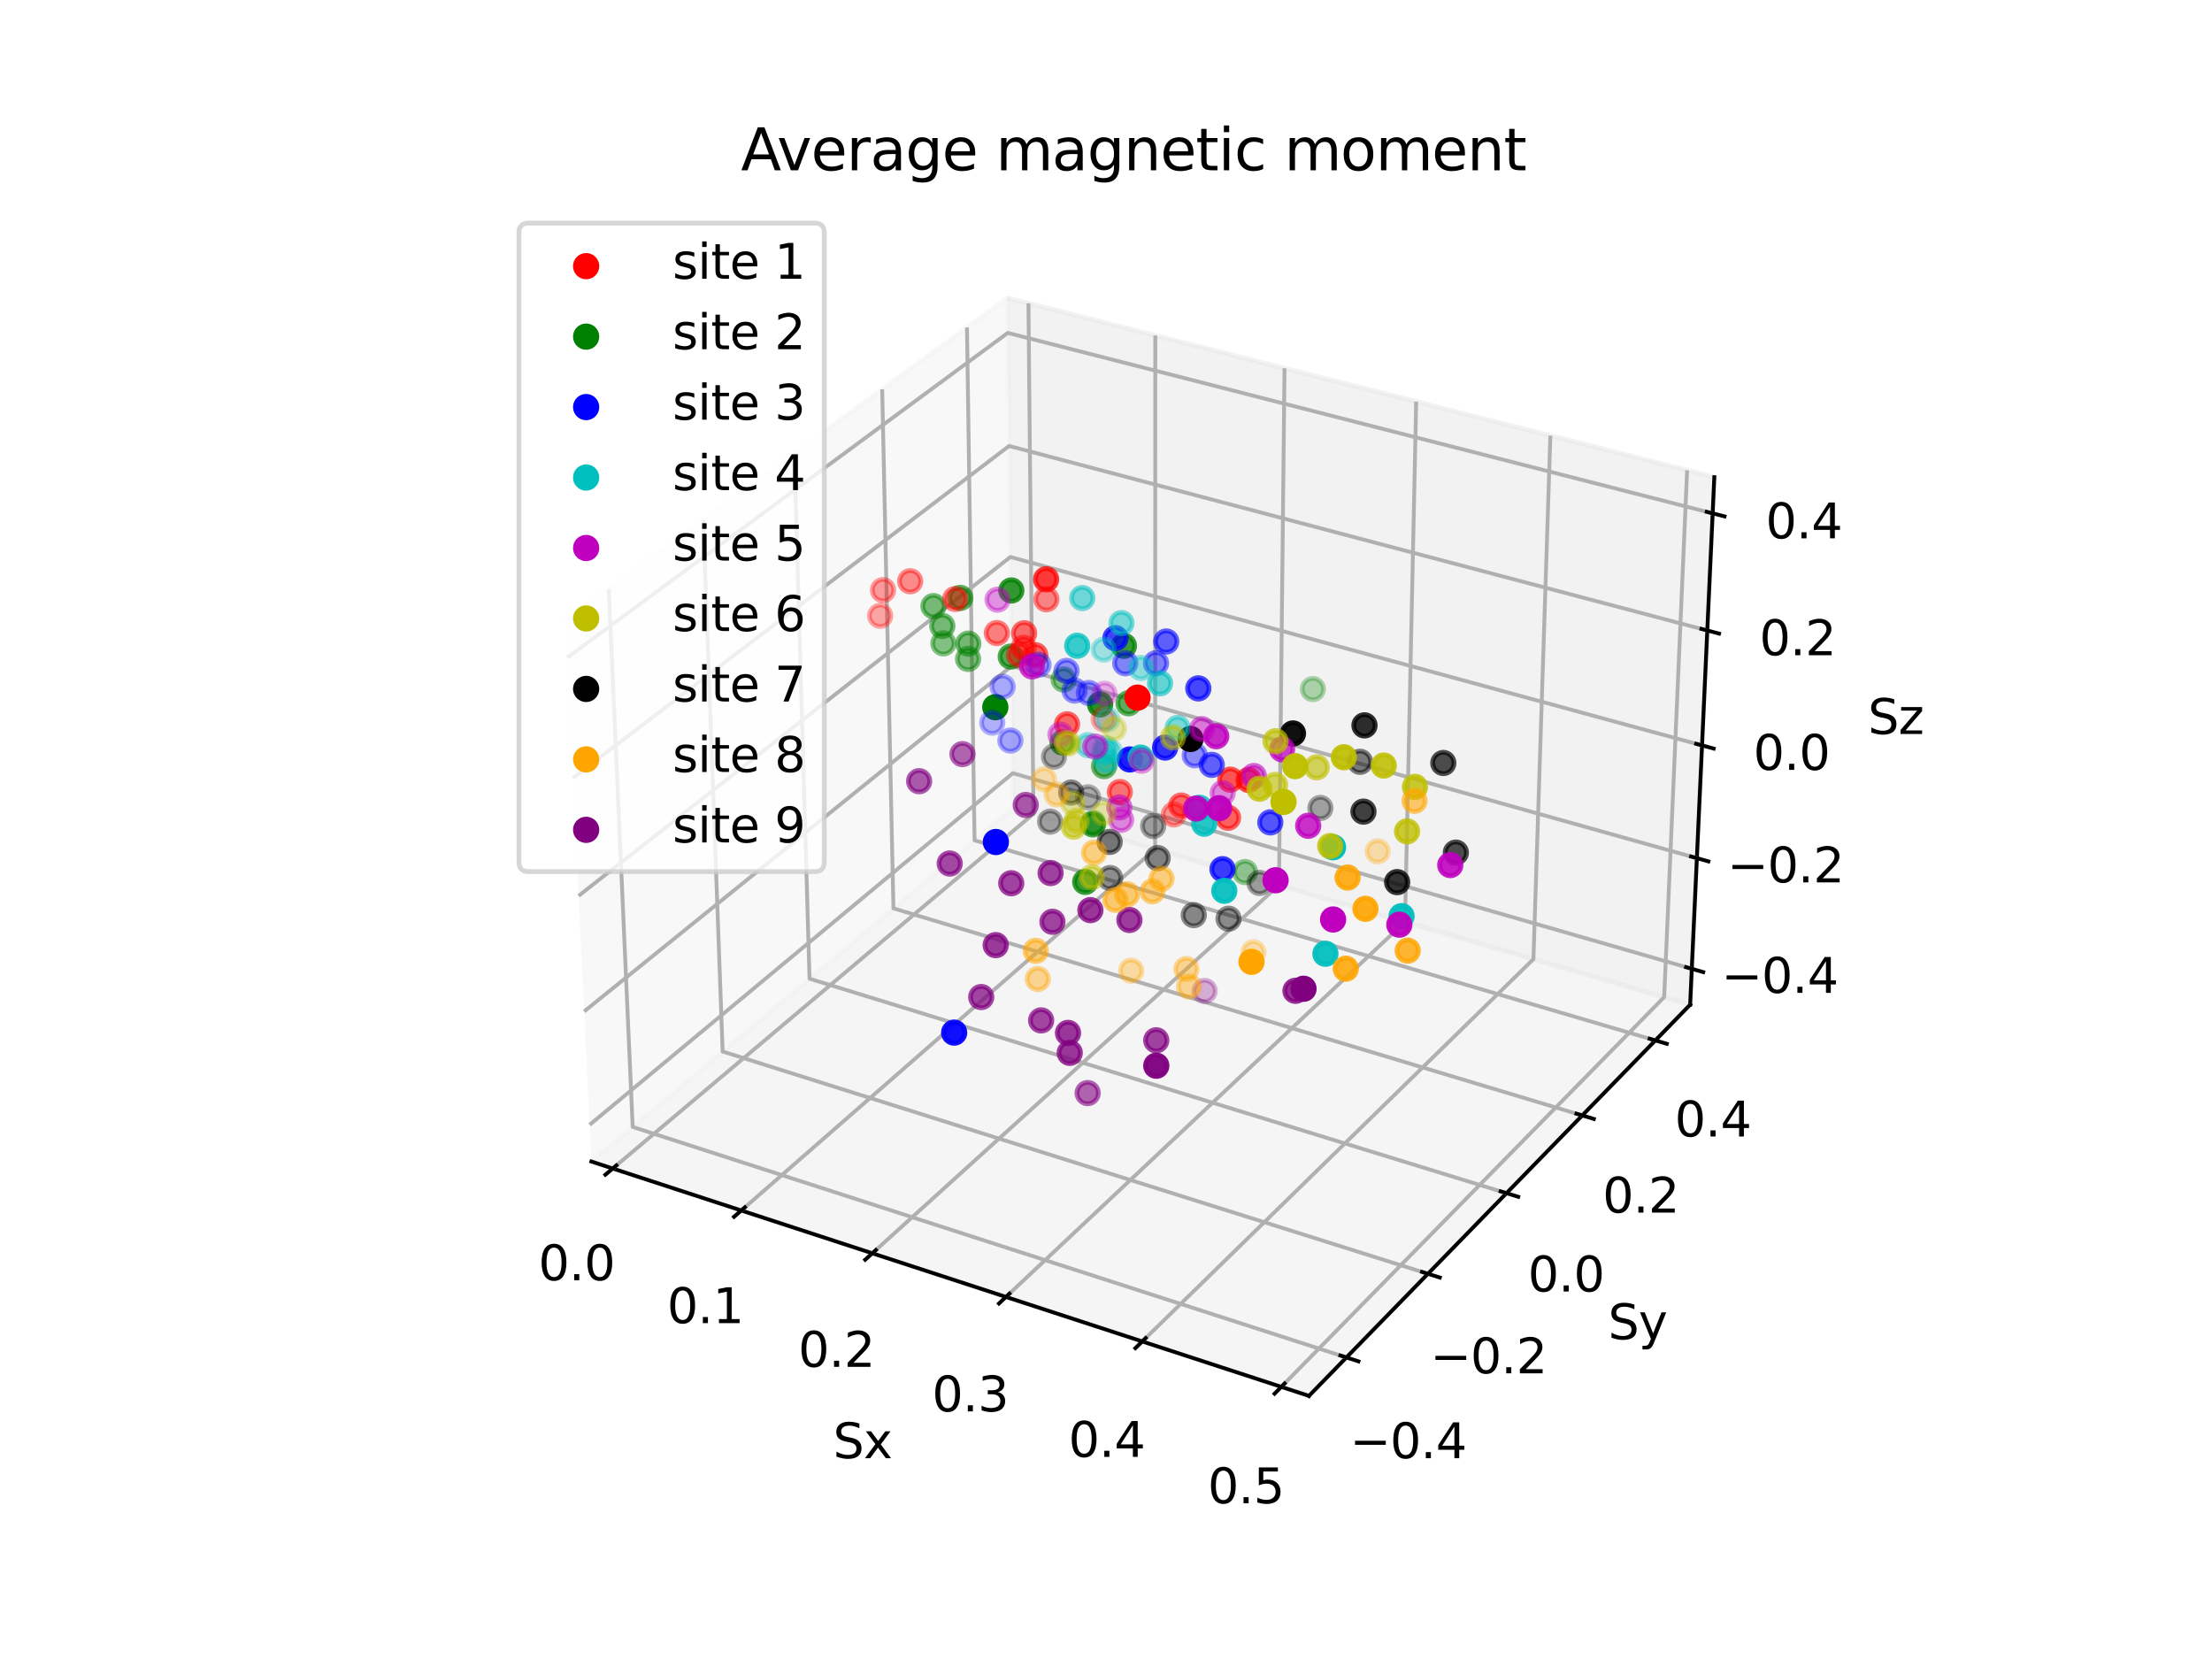 <?xml version="1.0" encoding="utf-8" standalone="no"?>
<!DOCTYPE svg PUBLIC "-//W3C//DTD SVG 1.1//EN"
  "http://www.w3.org/Graphics/SVG/1.1/DTD/svg11.dtd">
<svg xmlns:xlink="http://www.w3.org/1999/xlink" width="460.8pt" height="345.6pt" viewBox="0 0 460.8 345.6" xmlns="http://www.w3.org/2000/svg" version="1.1">
 <defs>
  <style type="text/css">*{stroke-linejoin: round; stroke-linecap: butt}</style>
 </defs>
 <g id="figure_1">
  <g id="patch_1">
   <path d="M 0 345.6 
L 460.8 345.6 
L 460.8 0 
L 0 0 
z
" style="fill: #ffffff"/>
  </g>
  <g id="patch_2">
   <path d="M 103.104 307.584 
L 369.216 307.584 
L 369.216 41.472 
L 103.104 41.472 
z
" style="fill: #ffffff"/>
  </g>
  <g id="pane3d_1">
   <g id="patch_3">
    <path d="M 123.197 241.969 
L 211.076 168.307 
L 209.855 62.074 
L 117.77 129.273 
" style="fill: #f2f2f2; opacity: 0.5; stroke: #f2f2f2; stroke-linejoin: miter"/>
   </g>
  </g>
  <g id="pane3d_2">
   <g id="patch_4">
    <path d="M 211.076 168.307 
L 352.09 209.295 
L 357.123 99.402 
L 209.855 62.074 
" style="fill: #e6e6e6; opacity: 0.5; stroke: #e6e6e6; stroke-linejoin: miter"/>
   </g>
  </g>
  <g id="pane3d_3">
   <g id="patch_5">
    <path d="M 123.197 241.969 
L 272.679 290.79 
L 352.09 209.295 
L 211.076 168.307 
" style="fill: #ececec; opacity: 0.5; stroke: #ececec; stroke-linejoin: miter"/>
   </g>
  </g>
  <g id="axis3d_1">
   <g id="line2d_1">
    <path d="M 123.197 241.969 
L 272.679 290.79 
" style="fill: none; stroke: #000000; stroke-width: 0.8; stroke-linecap: square"/>
   </g>
   <g id="text_1">
    <!-- Sx -->
    <g transform="translate(173.543 303.768) scale(0.1 -0.1)">
     <defs>
      <path id="DejaVuSans-53" d="M 3425 4513 
L 3425 3897 
Q 3066 4069 2747 4153 
Q 2428 4238 2131 4238 
Q 1616 4238 1336 4038 
Q 1056 3838 1056 3469 
Q 1056 3159 1242 3001 
Q 1428 2844 1947 2747 
L 2328 2669 
Q 3034 2534 3370 2195 
Q 3706 1856 3706 1288 
Q 3706 609 3251 259 
Q 2797 -91 1919 -91 
Q 1588 -91 1214 -16 
Q 841 59 441 206 
L 441 856 
Q 825 641 1194 531 
Q 1563 422 1919 422 
Q 2459 422 2753 634 
Q 3047 847 3047 1241 
Q 3047 1584 2836 1778 
Q 2625 1972 2144 2069 
L 1759 2144 
Q 1053 2284 737 2584 
Q 422 2884 422 3419 
Q 422 4038 858 4394 
Q 1294 4750 2059 4750 
Q 2388 4750 2728 4690 
Q 3069 4631 3425 4513 
z
" transform="scale(0.016)"/>
      <path id="DejaVuSans-78" d="M 3513 3500 
L 2247 1797 
L 3578 0 
L 2900 0 
L 1881 1375 
L 863 0 
L 184 0 
L 1544 1831 
L 300 3500 
L 978 3500 
L 1906 2253 
L 2834 3500 
L 3513 3500 
z
" transform="scale(0.016)"/>
     </defs>
     <use xlink:href="#DejaVuSans-53"/>
     <use xlink:href="#DejaVuSans-78" x="63.477"/>
    </g>
   </g>
   <g id="Line3DCollection_1">
    <path d="M 127.643 243.421 
L 215.288 169.532 
L 214.245 63.187 
" style="fill: none; stroke: #b0b0b0; stroke-width: 0.8"/>
    <path d="M 154.419 252.166 
L 240.632 176.898 
L 240.67 69.885 
" style="fill: none; stroke: #b0b0b0; stroke-width: 0.8"/>
    <path d="M 181.718 261.082 
L 266.431 184.397 
L 267.59 76.708 
" style="fill: none; stroke: #b0b0b0; stroke-width: 0.8"/>
    <path d="M 209.557 270.174 
L 292.696 192.031 
L 295.018 83.66 
" style="fill: none; stroke: #b0b0b0; stroke-width: 0.8"/>
    <path d="M 237.951 279.448 
L 319.44 199.805 
L 322.969 90.745 
" style="fill: none; stroke: #b0b0b0; stroke-width: 0.8"/>
    <path d="M 266.917 288.908 
L 346.677 207.721 
L 351.458 97.966 
" style="fill: none; stroke: #b0b0b0; stroke-width: 0.8"/>
   </g>
   <g id="xtick_1">
    <g id="line2d_2">
     <path d="M 128.406 242.778 
L 126.114 244.711 
" style="fill: none; stroke: #000000; stroke-width: 0.8; stroke-linecap: square"/>
    </g>
    <g id="text_2">
     <!-- 0.0 -->
     <g transform="translate(112.158 266.699) scale(0.1 -0.1)">
      <defs>
       <path id="DejaVuSans-30" d="M 2034 4250 
Q 1547 4250 1301 3770 
Q 1056 3291 1056 2328 
Q 1056 1369 1301 889 
Q 1547 409 2034 409 
Q 2525 409 2770 889 
Q 3016 1369 3016 2328 
Q 3016 3291 2770 3770 
Q 2525 4250 2034 4250 
z
M 2034 4750 
Q 2819 4750 3233 4129 
Q 3647 3509 3647 2328 
Q 3647 1150 3233 529 
Q 2819 -91 2034 -91 
Q 1250 -91 836 529 
Q 422 1150 422 2328 
Q 422 3509 836 4129 
Q 1250 4750 2034 4750 
z
" transform="scale(0.016)"/>
       <path id="DejaVuSans-2e" d="M 684 794 
L 1344 794 
L 1344 0 
L 684 0 
L 684 794 
z
" transform="scale(0.016)"/>
      </defs>
      <use xlink:href="#DejaVuSans-30"/>
      <use xlink:href="#DejaVuSans-2e" x="63.623"/>
      <use xlink:href="#DejaVuSans-30" x="95.41"/>
     </g>
    </g>
   </g>
   <g id="xtick_2">
    <g id="line2d_3">
     <path d="M 155.17 251.51 
L 152.913 253.481 
" style="fill: none; stroke: #000000; stroke-width: 0.8; stroke-linecap: square"/>
    </g>
    <g id="text_3">
     <!-- 0.1 -->
     <g transform="translate(138.961 275.629) scale(0.1 -0.1)">
      <defs>
       <path id="DejaVuSans-31" d="M 794 531 
L 1825 531 
L 1825 4091 
L 703 3866 
L 703 4441 
L 1819 4666 
L 2450 4666 
L 2450 531 
L 3481 531 
L 3481 0 
L 794 0 
L 794 531 
z
" transform="scale(0.016)"/>
      </defs>
      <use xlink:href="#DejaVuSans-30"/>
      <use xlink:href="#DejaVuSans-2e" x="63.623"/>
      <use xlink:href="#DejaVuSans-31" x="95.41"/>
     </g>
    </g>
   </g>
   <g id="xtick_3">
    <g id="line2d_4">
     <path d="M 182.457 260.414 
L 180.238 262.423 
" style="fill: none; stroke: #000000; stroke-width: 0.8; stroke-linecap: square"/>
    </g>
    <g id="text_4">
     <!-- 0.2 -->
     <g transform="translate(166.29 284.734) scale(0.1 -0.1)">
      <defs>
       <path id="DejaVuSans-32" d="M 1228 531 
L 3431 531 
L 3431 0 
L 469 0 
L 469 531 
Q 828 903 1448 1529 
Q 2069 2156 2228 2338 
Q 2531 2678 2651 2914 
Q 2772 3150 2772 3378 
Q 2772 3750 2511 3984 
Q 2250 4219 1831 4219 
Q 1534 4219 1204 4116 
Q 875 4013 500 3803 
L 500 4441 
Q 881 4594 1212 4672 
Q 1544 4750 1819 4750 
Q 2544 4750 2975 4387 
Q 3406 4025 3406 3419 
Q 3406 3131 3298 2873 
Q 3191 2616 2906 2266 
Q 2828 2175 2409 1742 
Q 1991 1309 1228 531 
z
" transform="scale(0.016)"/>
      </defs>
      <use xlink:href="#DejaVuSans-30"/>
      <use xlink:href="#DejaVuSans-2e" x="63.623"/>
      <use xlink:href="#DejaVuSans-32" x="95.41"/>
     </g>
    </g>
   </g>
   <g id="xtick_4">
    <g id="line2d_5">
     <path d="M 210.283 269.492 
L 208.103 271.541 
" style="fill: none; stroke: #000000; stroke-width: 0.8; stroke-linecap: square"/>
    </g>
    <g id="text_5">
     <!-- 0.3 -->
     <g transform="translate(194.161 294.02) scale(0.1 -0.1)">
      <defs>
       <path id="DejaVuSans-33" d="M 2597 2516 
Q 3050 2419 3304 2112 
Q 3559 1806 3559 1356 
Q 3559 666 3084 287 
Q 2609 -91 1734 -91 
Q 1441 -91 1130 -33 
Q 819 25 488 141 
L 488 750 
Q 750 597 1062 519 
Q 1375 441 1716 441 
Q 2309 441 2620 675 
Q 2931 909 2931 1356 
Q 2931 1769 2642 2001 
Q 2353 2234 1838 2234 
L 1294 2234 
L 1294 2753 
L 1863 2753 
Q 2328 2753 2575 2939 
Q 2822 3125 2822 3475 
Q 2822 3834 2567 4026 
Q 2313 4219 1838 4219 
Q 1578 4219 1281 4162 
Q 984 4106 628 3988 
L 628 4550 
Q 988 4650 1302 4700 
Q 1616 4750 1894 4750 
Q 2613 4750 3031 4423 
Q 3450 4097 3450 3541 
Q 3450 3153 3228 2886 
Q 3006 2619 2597 2516 
z
" transform="scale(0.016)"/>
      </defs>
      <use xlink:href="#DejaVuSans-30"/>
      <use xlink:href="#DejaVuSans-2e" x="63.623"/>
      <use xlink:href="#DejaVuSans-33" x="95.41"/>
     </g>
    </g>
   </g>
   <g id="xtick_5">
    <g id="line2d_6">
     <path d="M 238.663 278.752 
L 236.524 280.842 
" style="fill: none; stroke: #000000; stroke-width: 0.8; stroke-linecap: square"/>
    </g>
    <g id="text_6">
     <!-- 0.4 -->
     <g transform="translate(222.59 303.492) scale(0.1 -0.1)">
      <defs>
       <path id="DejaVuSans-34" d="M 2419 4116 
L 825 1625 
L 2419 1625 
L 2419 4116 
z
M 2253 4666 
L 3047 4666 
L 3047 1625 
L 3713 1625 
L 3713 1100 
L 3047 1100 
L 3047 0 
L 2419 0 
L 2419 1100 
L 313 1100 
L 313 1709 
L 2253 4666 
z
" transform="scale(0.016)"/>
      </defs>
      <use xlink:href="#DejaVuSans-30"/>
      <use xlink:href="#DejaVuSans-2e" x="63.623"/>
      <use xlink:href="#DejaVuSans-34" x="95.41"/>
     </g>
    </g>
   </g>
   <g id="xtick_6">
    <g id="line2d_7">
     <path d="M 267.614 288.198 
L 265.519 290.331 
" style="fill: none; stroke: #000000; stroke-width: 0.8; stroke-linecap: square"/>
    </g>
    <g id="text_7">
     <!-- 0.5 -->
     <g transform="translate(251.594 313.156) scale(0.1 -0.1)">
      <defs>
       <path id="DejaVuSans-35" d="M 691 4666 
L 3169 4666 
L 3169 4134 
L 1269 4134 
L 1269 2991 
Q 1406 3038 1543 3061 
Q 1681 3084 1819 3084 
Q 2600 3084 3056 2656 
Q 3513 2228 3513 1497 
Q 3513 744 3044 326 
Q 2575 -91 1722 -91 
Q 1428 -91 1123 -41 
Q 819 9 494 109 
L 494 744 
Q 775 591 1075 516 
Q 1375 441 1709 441 
Q 2250 441 2565 725 
Q 2881 1009 2881 1497 
Q 2881 1984 2565 2268 
Q 2250 2553 1709 2553 
Q 1456 2553 1204 2497 
Q 953 2441 691 2322 
L 691 4666 
z
" transform="scale(0.016)"/>
      </defs>
      <use xlink:href="#DejaVuSans-30"/>
      <use xlink:href="#DejaVuSans-2e" x="63.623"/>
      <use xlink:href="#DejaVuSans-35" x="95.41"/>
     </g>
    </g>
   </g>
  </g>
  <g id="axis3d_2">
   <g id="line2d_8">
    <path d="M 352.09 209.295 
L 272.679 290.79 
" style="fill: none; stroke: #000000; stroke-width: 0.8; stroke-linecap: square"/>
   </g>
   <g id="text_8">
    <!-- Sy -->
    <g transform="translate(334.999 278.989) scale(0.1 -0.1)">
     <defs>
      <path id="DejaVuSans-79" d="M 2059 -325 
Q 1816 -950 1584 -1140 
Q 1353 -1331 966 -1331 
L 506 -1331 
L 506 -850 
L 844 -850 
Q 1081 -850 1212 -737 
Q 1344 -625 1503 -206 
L 1606 56 
L 191 3500 
L 800 3500 
L 1894 763 
L 2988 3500 
L 3597 3500 
L 2059 -325 
z
" transform="scale(0.016)"/>
     </defs>
     <use xlink:href="#DejaVuSans-53"/>
     <use xlink:href="#DejaVuSans-79" x="63.477"/>
    </g>
   </g>
   <g id="Line3DCollection_2">
    <path d="M 126.813 122.674 
L 131.798 234.76 
L 280.482 282.783 
" style="fill: none; stroke: #b0b0b0; stroke-width: 0.8"/>
    <path d="M 146.498 108.309 
L 150.541 219.049 
L 297.464 265.355 
" style="fill: none; stroke: #b0b0b0; stroke-width: 0.8"/>
    <path d="M 165.472 94.462 
L 168.637 203.881 
L 313.828 248.561 
" style="fill: none; stroke: #b0b0b0; stroke-width: 0.8"/>
    <path d="M 183.774 81.106 
L 186.119 189.227 
L 329.61 232.366 
" style="fill: none; stroke: #b0b0b0; stroke-width: 0.8"/>
    <path d="M 201.44 68.215 
L 203.018 175.062 
L 344.838 216.738 
" style="fill: none; stroke: #b0b0b0; stroke-width: 0.8"/>
   </g>
   <g id="xtick_7">
    <g id="line2d_9">
     <path d="M 279.229 282.378 
L 282.991 283.593 
" style="fill: none; stroke: #000000; stroke-width: 0.8; stroke-linecap: square"/>
    </g>
    <g id="text_9">
     <!-- −0.4 -->
     <g transform="translate(281.19 303.769) scale(0.1 -0.1)">
      <defs>
       <path id="DejaVuSans-2212" d="M 678 2272 
L 4684 2272 
L 4684 1741 
L 678 1741 
L 678 2272 
z
" transform="scale(0.016)"/>
      </defs>
      <use xlink:href="#DejaVuSans-2212"/>
      <use xlink:href="#DejaVuSans-30" x="83.789"/>
      <use xlink:href="#DejaVuSans-2e" x="147.412"/>
      <use xlink:href="#DejaVuSans-34" x="179.199"/>
     </g>
    </g>
   </g>
   <g id="xtick_8">
    <g id="line2d_10">
     <path d="M 296.227 264.966 
L 299.94 266.136 
" style="fill: none; stroke: #000000; stroke-width: 0.8; stroke-linecap: square"/>
    </g>
    <g id="text_10">
     <!-- −0.2 -->
     <g transform="translate(297.944 286.084) scale(0.1 -0.1)">
      <use xlink:href="#DejaVuSans-2212"/>
      <use xlink:href="#DejaVuSans-30" x="83.789"/>
      <use xlink:href="#DejaVuSans-2e" x="147.412"/>
      <use xlink:href="#DejaVuSans-32" x="179.199"/>
     </g>
    </g>
   </g>
   <g id="xtick_9">
    <g id="line2d_11">
     <path d="M 312.607 248.185 
L 316.274 249.313 
" style="fill: none; stroke: #000000; stroke-width: 0.8; stroke-linecap: square"/>
    </g>
    <g id="text_11">
     <!-- 0.0 -->
     <g transform="translate(318.279 269.041) scale(0.1 -0.1)">
      <use xlink:href="#DejaVuSans-30"/>
      <use xlink:href="#DejaVuSans-2e" x="63.623"/>
      <use xlink:href="#DejaVuSans-30" x="95.41"/>
     </g>
    </g>
   </g>
   <g id="xtick_10">
    <g id="line2d_12">
     <path d="M 328.404 232.003 
L 332.024 233.092 
" style="fill: none; stroke: #000000; stroke-width: 0.8; stroke-linecap: square"/>
    </g>
    <g id="text_12">
     <!-- 0.2 -->
     <g transform="translate(333.848 252.607) scale(0.1 -0.1)">
      <use xlink:href="#DejaVuSans-30"/>
      <use xlink:href="#DejaVuSans-2e" x="63.623"/>
      <use xlink:href="#DejaVuSans-32" x="95.41"/>
     </g>
    </g>
   </g>
   <g id="xtick_11">
    <g id="line2d_13">
     <path d="M 343.647 216.388 
L 347.222 217.438 
" style="fill: none; stroke: #000000; stroke-width: 0.8; stroke-linecap: square"/>
    </g>
    <g id="text_13">
     <!-- 0.4 -->
     <g transform="translate(348.87 236.749) scale(0.1 -0.1)">
      <use xlink:href="#DejaVuSans-30"/>
      <use xlink:href="#DejaVuSans-2e" x="63.623"/>
      <use xlink:href="#DejaVuSans-34" x="95.41"/>
     </g>
    </g>
   </g>
  </g>
  <g id="axis3d_3">
   <g id="line2d_14">
    <path d="M 352.09 209.295 
L 357.123 99.402 
" style="fill: none; stroke: #000000; stroke-width: 0.8; stroke-linecap: square"/>
   </g>
   <g id="text_14">
    <!-- Sz -->
    <g transform="translate(389.129 152.902) scale(0.1 -0.1)">
     <defs>
      <path id="DejaVuSans-7a" d="M 353 3500 
L 3084 3500 
L 3084 2975 
L 922 459 
L 3084 459 
L 3084 0 
L 275 0 
L 275 525 
L 2438 3041 
L 353 3041 
L 353 3500 
z
" transform="scale(0.016)"/>
     </defs>
     <use xlink:href="#DejaVuSans-53"/>
     <use xlink:href="#DejaVuSans-7a" x="63.477"/>
    </g>
   </g>
   <g id="Line3DCollection_3">
    <path d="M 352.433 201.821 
L 210.993 161.068 
L 122.829 234.316 
" style="fill: none; stroke: #b0b0b0; stroke-width: 0.8"/>
    <path d="M 353.488 178.767 
L 210.736 138.752 
L 121.692 210.701 
" style="fill: none; stroke: #b0b0b0; stroke-width: 0.8"/>
    <path d="M 354.564 155.278 
L 210.475 116.033 
L 120.532 186.622 
" style="fill: none; stroke: #b0b0b0; stroke-width: 0.8"/>
    <path d="M 355.66 131.34 
L 210.209 92.903 
L 119.349 162.065 
" style="fill: none; stroke: #b0b0b0; stroke-width: 0.8"/>
    <path d="M 356.777 106.941 
L 209.938 69.348 
L 118.143 137.016 
" style="fill: none; stroke: #b0b0b0; stroke-width: 0.8"/>
   </g>
   <g id="xtick_12">
    <g id="line2d_15">
     <path d="M 351.245 201.478 
L 354.81 202.505 
" style="fill: none; stroke: #000000; stroke-width: 0.8; stroke-linecap: square"/>
    </g>
    <g id="text_15">
     <!-- −0.4 -->
     <g transform="translate(358.594 206.829) scale(0.1 -0.1)">
      <use xlink:href="#DejaVuSans-2212"/>
      <use xlink:href="#DejaVuSans-30" x="83.789"/>
      <use xlink:href="#DejaVuSans-2e" x="147.412"/>
      <use xlink:href="#DejaVuSans-34" x="179.199"/>
     </g>
    </g>
   </g>
   <g id="xtick_13">
    <g id="line2d_16">
     <path d="M 352.29 178.431 
L 355.889 179.44 
" style="fill: none; stroke: #000000; stroke-width: 0.8; stroke-linecap: square"/>
    </g>
    <g id="text_16">
     <!-- −0.2 -->
     <g transform="translate(359.818 183.821) scale(0.1 -0.1)">
      <use xlink:href="#DejaVuSans-2212"/>
      <use xlink:href="#DejaVuSans-30" x="83.789"/>
      <use xlink:href="#DejaVuSans-2e" x="147.412"/>
      <use xlink:href="#DejaVuSans-32" x="179.199"/>
     </g>
    </g>
   </g>
   <g id="xtick_14">
    <g id="line2d_17">
     <path d="M 353.353 154.948 
L 356.988 155.938 
" style="fill: none; stroke: #000000; stroke-width: 0.8; stroke-linecap: square"/>
    </g>
    <g id="text_17">
     <!-- 0.0 -->
     <g transform="translate(365.254 160.38) scale(0.1 -0.1)">
      <use xlink:href="#DejaVuSans-30"/>
      <use xlink:href="#DejaVuSans-2e" x="63.623"/>
      <use xlink:href="#DejaVuSans-30" x="95.41"/>
     </g>
    </g>
   </g>
   <g id="xtick_15">
    <g id="line2d_18">
     <path d="M 354.438 131.017 
L 358.108 131.987 
" style="fill: none; stroke: #000000; stroke-width: 0.8; stroke-linecap: square"/>
    </g>
    <g id="text_18">
     <!-- 0.2 -->
     <g transform="translate(366.524 136.492) scale(0.1 -0.1)">
      <use xlink:href="#DejaVuSans-30"/>
      <use xlink:href="#DejaVuSans-2e" x="63.623"/>
      <use xlink:href="#DejaVuSans-32" x="95.41"/>
     </g>
    </g>
   </g>
   <g id="xtick_16">
    <g id="line2d_19">
     <path d="M 355.543 106.625 
L 359.25 107.574 
" style="fill: none; stroke: #000000; stroke-width: 0.8; stroke-linecap: square"/>
    </g>
    <g id="text_19">
     <!-- 0.4 -->
     <g transform="translate(367.819 112.146) scale(0.1 -0.1)">
      <use xlink:href="#DejaVuSans-30"/>
      <use xlink:href="#DejaVuSans-2e" x="63.623"/>
      <use xlink:href="#DejaVuSans-34" x="95.41"/>
     </g>
    </g>
   </g>
  </g>
  <g id="axes_1">
   <g id="Path3DCollection_1">
    <defs>
     <path id="C0_0_f3e2090070" d="M 0 2.236 
C 0.593 2.236 1.162 2 1.581 1.581 
C 2 1.162 2.236 0.593 2.236 -0 
C 2.236 -0.593 2 -1.162 1.581 -1.581 
C 1.162 -2 0.593 -2.236 0 -2.236 
C -0.593 -2.236 -1.162 -2 -1.581 -1.581 
C -2 -1.162 -2.236 -0.593 -2.236 0 
C -2.236 0.593 -2 1.162 -1.581 1.581 
C -1.162 2 -0.593 2.236 0 2.236 
z
"/>
    </defs>
    <g clip-path="url(#p50daef60e1)">
     <use xlink:href="#C0_0_f3e2090070" x="273.496" y="143.546" style="fill: #008000; fill-opacity: 0.3; stroke: #008000; stroke-opacity: 0.3"/>
    </g>
    <g clip-path="url(#p50daef60e1)">
     <use xlink:href="#C0_0_f3e2090070" x="259.363" y="181.665" style="fill: #008000; fill-opacity: 0.411; stroke: #008000; stroke-opacity: 0.411"/>
    </g>
    <g clip-path="url(#p50daef60e1)">
     <use xlink:href="#C0_0_f3e2090070" x="227.721" y="171.459" style="fill: #008000; fill-opacity: 0.437; stroke: #008000; stroke-opacity: 0.437"/>
    </g>
    <g clip-path="url(#p50daef60e1)">
     <use xlink:href="#C0_0_f3e2090070" x="221.57" y="141.556" style="fill: #008000; fill-opacity: 0.467; stroke: #008000; stroke-opacity: 0.467"/>
    </g>
    <g clip-path="url(#p50daef60e1)">
     <use xlink:href="#C0_0_f3e2090070" x="196.522" y="134.023" style="fill: #008000; fill-opacity: 0.475; stroke: #008000; stroke-opacity: 0.475"/>
    </g>
    <g clip-path="url(#p50daef60e1)">
     <use xlink:href="#C0_0_f3e2090070" x="201.672" y="137.264" style="fill: #008000; fill-opacity: 0.497; stroke: #008000; stroke-opacity: 0.497"/>
    </g>
    <g clip-path="url(#p50daef60e1)">
     <use xlink:href="#C0_0_f3e2090070" x="194.454" y="126.263" style="fill: #008000; fill-opacity: 0.525; stroke: #008000; stroke-opacity: 0.525"/>
    </g>
    <g clip-path="url(#p50daef60e1)">
     <use xlink:href="#C0_0_f3e2090070" x="196.306" y="130.404" style="fill: #008000; fill-opacity: 0.534; stroke: #008000; stroke-opacity: 0.534"/>
    </g>
    <g clip-path="url(#p50daef60e1)">
     <use xlink:href="#C0_0_f3e2090070" x="201.708" y="134.085" style="fill: #008000; fill-opacity: 0.534; stroke: #008000; stroke-opacity: 0.534"/>
    </g>
    <g clip-path="url(#p50daef60e1)">
     <use xlink:href="#C0_0_f3e2090070" x="229.996" y="159.6" style="fill: #008000; fill-opacity: 0.566; stroke: #008000; stroke-opacity: 0.566"/>
    </g>
    <g clip-path="url(#p50daef60e1)">
     <use xlink:href="#C0_0_f3e2090070" x="235.102" y="146.497" style="fill: #008000; fill-opacity: 0.613; stroke: #008000; stroke-opacity: 0.613"/>
    </g>
    <g clip-path="url(#p50daef60e1)">
     <use xlink:href="#C0_0_f3e2090070" x="200.049" y="124.557" style="fill: #008000; fill-opacity: 0.626; stroke: #008000; stroke-opacity: 0.626"/>
    </g>
    <g clip-path="url(#p50daef60e1)">
     <use xlink:href="#C0_0_f3e2090070" x="221.348" y="154.675" style="fill: #008000; fill-opacity: 0.635; stroke: #008000; stroke-opacity: 0.635"/>
    </g>
    <g clip-path="url(#p50daef60e1)">
     <use xlink:href="#C0_0_f3e2090070" x="227.64" y="171.746" style="fill: #008000; fill-opacity: 0.674; stroke: #008000; stroke-opacity: 0.674"/>
    </g>
    <g clip-path="url(#p50daef60e1)">
     <use xlink:href="#C0_0_f3e2090070" x="210.555" y="136.779" style="fill: #008000; fill-opacity: 0.682; stroke: #008000; stroke-opacity: 0.682"/>
    </g>
    <g clip-path="url(#p50daef60e1)">
     <use xlink:href="#C0_0_f3e2090070" x="234.136" y="134.538" style="fill: #008000; fill-opacity: 0.774; stroke: #008000; stroke-opacity: 0.774"/>
    </g>
    <g clip-path="url(#p50daef60e1)">
     <use xlink:href="#C0_0_f3e2090070" x="226.076" y="183.715" style="fill: #008000; fill-opacity: 0.776; stroke: #008000; stroke-opacity: 0.776"/>
    </g>
    <g clip-path="url(#p50daef60e1)">
     <use xlink:href="#C0_0_f3e2090070" x="210.679" y="123.005" style="fill: #008000; fill-opacity: 0.792; stroke: #008000; stroke-opacity: 0.792"/>
    </g>
    <g clip-path="url(#p50daef60e1)">
     <use xlink:href="#C0_0_f3e2090070" x="229.172" y="146.748" style="fill: #008000; fill-opacity: 0.846; stroke: #008000; stroke-opacity: 0.846"/>
    </g>
    <g clip-path="url(#p50daef60e1)">
     <use xlink:href="#C0_0_f3e2090070" x="207.343" y="147.323" style="fill: #008000; stroke: #008000"/>
    </g>
   </g>
   <g id="text_20">
    <!-- Average magnetic moment -->
    <g transform="translate(154.357 35.472) scale(0.12 -0.12)">
     <defs>
      <path id="DejaVuSans-41" d="M 2188 4044 
L 1331 1722 
L 3047 1722 
L 2188 4044 
z
M 1831 4666 
L 2547 4666 
L 4325 0 
L 3669 0 
L 3244 1197 
L 1141 1197 
L 716 0 
L 50 0 
L 1831 4666 
z
" transform="scale(0.016)"/>
      <path id="DejaVuSans-76" d="M 191 3500 
L 800 3500 
L 1894 563 
L 2988 3500 
L 3597 3500 
L 2284 0 
L 1503 0 
L 191 3500 
z
" transform="scale(0.016)"/>
      <path id="DejaVuSans-65" d="M 3597 1894 
L 3597 1613 
L 953 1613 
Q 991 1019 1311 708 
Q 1631 397 2203 397 
Q 2534 397 2845 478 
Q 3156 559 3463 722 
L 3463 178 
Q 3153 47 2828 -22 
Q 2503 -91 2169 -91 
Q 1331 -91 842 396 
Q 353 884 353 1716 
Q 353 2575 817 3079 
Q 1281 3584 2069 3584 
Q 2775 3584 3186 3129 
Q 3597 2675 3597 1894 
z
M 3022 2063 
Q 3016 2534 2758 2815 
Q 2500 3097 2075 3097 
Q 1594 3097 1305 2825 
Q 1016 2553 972 2059 
L 3022 2063 
z
" transform="scale(0.016)"/>
      <path id="DejaVuSans-72" d="M 2631 2963 
Q 2534 3019 2420 3045 
Q 2306 3072 2169 3072 
Q 1681 3072 1420 2755 
Q 1159 2438 1159 1844 
L 1159 0 
L 581 0 
L 581 3500 
L 1159 3500 
L 1159 2956 
Q 1341 3275 1631 3429 
Q 1922 3584 2338 3584 
Q 2397 3584 2469 3576 
Q 2541 3569 2628 3553 
L 2631 2963 
z
" transform="scale(0.016)"/>
      <path id="DejaVuSans-61" d="M 2194 1759 
Q 1497 1759 1228 1600 
Q 959 1441 959 1056 
Q 959 750 1161 570 
Q 1363 391 1709 391 
Q 2188 391 2477 730 
Q 2766 1069 2766 1631 
L 2766 1759 
L 2194 1759 
z
M 3341 1997 
L 3341 0 
L 2766 0 
L 2766 531 
Q 2569 213 2275 61 
Q 1981 -91 1556 -91 
Q 1019 -91 701 211 
Q 384 513 384 1019 
Q 384 1609 779 1909 
Q 1175 2209 1959 2209 
L 2766 2209 
L 2766 2266 
Q 2766 2663 2505 2880 
Q 2244 3097 1772 3097 
Q 1472 3097 1187 3025 
Q 903 2953 641 2809 
L 641 3341 
Q 956 3463 1253 3523 
Q 1550 3584 1831 3584 
Q 2591 3584 2966 3190 
Q 3341 2797 3341 1997 
z
" transform="scale(0.016)"/>
      <path id="DejaVuSans-67" d="M 2906 1791 
Q 2906 2416 2648 2759 
Q 2391 3103 1925 3103 
Q 1463 3103 1205 2759 
Q 947 2416 947 1791 
Q 947 1169 1205 825 
Q 1463 481 1925 481 
Q 2391 481 2648 825 
Q 2906 1169 2906 1791 
z
M 3481 434 
Q 3481 -459 3084 -895 
Q 2688 -1331 1869 -1331 
Q 1566 -1331 1297 -1286 
Q 1028 -1241 775 -1147 
L 775 -588 
Q 1028 -725 1275 -790 
Q 1522 -856 1778 -856 
Q 2344 -856 2625 -561 
Q 2906 -266 2906 331 
L 2906 616 
Q 2728 306 2450 153 
Q 2172 0 1784 0 
Q 1141 0 747 490 
Q 353 981 353 1791 
Q 353 2603 747 3093 
Q 1141 3584 1784 3584 
Q 2172 3584 2450 3431 
Q 2728 3278 2906 2969 
L 2906 3500 
L 3481 3500 
L 3481 434 
z
" transform="scale(0.016)"/>
      <path id="DejaVuSans-20" transform="scale(0.016)"/>
      <path id="DejaVuSans-6d" d="M 3328 2828 
Q 3544 3216 3844 3400 
Q 4144 3584 4550 3584 
Q 5097 3584 5394 3201 
Q 5691 2819 5691 2113 
L 5691 0 
L 5113 0 
L 5113 2094 
Q 5113 2597 4934 2840 
Q 4756 3084 4391 3084 
Q 3944 3084 3684 2787 
Q 3425 2491 3425 1978 
L 3425 0 
L 2847 0 
L 2847 2094 
Q 2847 2600 2669 2842 
Q 2491 3084 2119 3084 
Q 1678 3084 1418 2786 
Q 1159 2488 1159 1978 
L 1159 0 
L 581 0 
L 581 3500 
L 1159 3500 
L 1159 2956 
Q 1356 3278 1631 3431 
Q 1906 3584 2284 3584 
Q 2666 3584 2933 3390 
Q 3200 3197 3328 2828 
z
" transform="scale(0.016)"/>
      <path id="DejaVuSans-6e" d="M 3513 2113 
L 3513 0 
L 2938 0 
L 2938 2094 
Q 2938 2591 2744 2837 
Q 2550 3084 2163 3084 
Q 1697 3084 1428 2787 
Q 1159 2491 1159 1978 
L 1159 0 
L 581 0 
L 581 3500 
L 1159 3500 
L 1159 2956 
Q 1366 3272 1645 3428 
Q 1925 3584 2291 3584 
Q 2894 3584 3203 3211 
Q 3513 2838 3513 2113 
z
" transform="scale(0.016)"/>
      <path id="DejaVuSans-74" d="M 1172 4494 
L 1172 3500 
L 2356 3500 
L 2356 3053 
L 1172 3053 
L 1172 1153 
Q 1172 725 1289 603 
Q 1406 481 1766 481 
L 2356 481 
L 2356 0 
L 1766 0 
Q 1100 0 847 248 
Q 594 497 594 1153 
L 594 3053 
L 172 3053 
L 172 3500 
L 594 3500 
L 594 4494 
L 1172 4494 
z
" transform="scale(0.016)"/>
      <path id="DejaVuSans-69" d="M 603 3500 
L 1178 3500 
L 1178 0 
L 603 0 
L 603 3500 
z
M 603 4863 
L 1178 4863 
L 1178 4134 
L 603 4134 
L 603 4863 
z
" transform="scale(0.016)"/>
      <path id="DejaVuSans-63" d="M 3122 3366 
L 3122 2828 
Q 2878 2963 2633 3030 
Q 2388 3097 2138 3097 
Q 1578 3097 1268 2742 
Q 959 2388 959 1747 
Q 959 1106 1268 751 
Q 1578 397 2138 397 
Q 2388 397 2633 464 
Q 2878 531 3122 666 
L 3122 134 
Q 2881 22 2623 -34 
Q 2366 -91 2075 -91 
Q 1284 -91 818 406 
Q 353 903 353 1747 
Q 353 2603 823 3093 
Q 1294 3584 2113 3584 
Q 2378 3584 2631 3529 
Q 2884 3475 3122 3366 
z
" transform="scale(0.016)"/>
      <path id="DejaVuSans-6f" d="M 1959 3097 
Q 1497 3097 1228 2736 
Q 959 2375 959 1747 
Q 959 1119 1226 758 
Q 1494 397 1959 397 
Q 2419 397 2687 759 
Q 2956 1122 2956 1747 
Q 2956 2369 2687 2733 
Q 2419 3097 1959 3097 
z
M 1959 3584 
Q 2709 3584 3137 3096 
Q 3566 2609 3566 1747 
Q 3566 888 3137 398 
Q 2709 -91 1959 -91 
Q 1206 -91 779 398 
Q 353 888 353 1747 
Q 353 2609 779 3096 
Q 1206 3584 1959 3584 
z
" transform="scale(0.016)"/>
     </defs>
     <use xlink:href="#DejaVuSans-41"/>
     <use xlink:href="#DejaVuSans-76" x="62.533"/>
     <use xlink:href="#DejaVuSans-65" x="121.713"/>
     <use xlink:href="#DejaVuSans-72" x="183.236"/>
     <use xlink:href="#DejaVuSans-61" x="224.35"/>
     <use xlink:href="#DejaVuSans-67" x="285.629"/>
     <use xlink:href="#DejaVuSans-65" x="349.105"/>
     <use xlink:href="#DejaVuSans-20" x="410.629"/>
     <use xlink:href="#DejaVuSans-6d" x="442.416"/>
     <use xlink:href="#DejaVuSans-61" x="539.828"/>
     <use xlink:href="#DejaVuSans-67" x="601.107"/>
     <use xlink:href="#DejaVuSans-6e" x="664.584"/>
     <use xlink:href="#DejaVuSans-65" x="727.963"/>
     <use xlink:href="#DejaVuSans-74" x="789.486"/>
     <use xlink:href="#DejaVuSans-69" x="828.695"/>
     <use xlink:href="#DejaVuSans-63" x="856.479"/>
     <use xlink:href="#DejaVuSans-20" x="911.459"/>
     <use xlink:href="#DejaVuSans-6d" x="943.246"/>
     <use xlink:href="#DejaVuSans-6f" x="1040.658"/>
     <use xlink:href="#DejaVuSans-6d" x="1101.84"/>
     <use xlink:href="#DejaVuSans-65" x="1199.252"/>
     <use xlink:href="#DejaVuSans-6e" x="1260.775"/>
     <use xlink:href="#DejaVuSans-74" x="1324.154"/>
    </g>
   </g>
   <g id="Path3DCollection_2">
    <defs>
     <path id="C1_0_9e9e44b8c7" d="M 0 2.236 
C 0.593 2.236 1.162 2 1.581 1.581 
C 2 1.162 2.236 0.593 2.236 -0 
C 2.236 -0.593 2 -1.162 1.581 -1.581 
C 1.162 -2 0.593 -2.236 0 -2.236 
C -0.593 -2.236 -1.162 -2 -1.581 -1.581 
C -2 -1.162 -2.236 -0.593 -2.236 0 
C -2.236 0.593 -2 1.162 -1.581 1.581 
C -1.162 2 -0.593 2.236 0 2.236 
z
"/>
    </defs>
    <g clip-path="url(#p50daef60e1)">
     <use xlink:href="#C1_0_9e9e44b8c7" x="250.941" y="206.436" style="fill: #800080; fill-opacity: 0.3; stroke: #800080; stroke-opacity: 0.3"/>
    </g>
    <g clip-path="url(#p50daef60e1)">
     <use xlink:href="#C1_0_9e9e44b8c7" x="200.5" y="157.093" style="fill: #800080; fill-opacity: 0.594; stroke: #800080; stroke-opacity: 0.594"/>
    </g>
    <g clip-path="url(#p50daef60e1)">
     <use xlink:href="#C1_0_9e9e44b8c7" x="226.579" y="227.707" style="fill: #800080; fill-opacity: 0.595; stroke: #800080; stroke-opacity: 0.595"/>
    </g>
    <g clip-path="url(#p50daef60e1)">
     <use xlink:href="#C1_0_9e9e44b8c7" x="213.681" y="167.689" style="fill: #800080; fill-opacity: 0.637; stroke: #800080; stroke-opacity: 0.637"/>
    </g>
    <g clip-path="url(#p50daef60e1)">
     <use xlink:href="#C1_0_9e9e44b8c7" x="191.469" y="162.737" style="fill: #800080; fill-opacity: 0.645; stroke: #800080; stroke-opacity: 0.645"/>
    </g>
    <g clip-path="url(#p50daef60e1)">
     <use xlink:href="#C1_0_9e9e44b8c7" x="197.843" y="179.886" style="fill: #800080; fill-opacity: 0.705; stroke: #800080; stroke-opacity: 0.705"/>
    </g>
    <g clip-path="url(#p50daef60e1)">
     <use xlink:href="#C1_0_9e9e44b8c7" x="204.404" y="207.702" style="fill: #800080; fill-opacity: 0.715; stroke: #800080; stroke-opacity: 0.715"/>
    </g>
    <g clip-path="url(#p50daef60e1)">
     <use xlink:href="#C1_0_9e9e44b8c7" x="216.89" y="212.569" style="fill: #800080; fill-opacity: 0.717; stroke: #800080; stroke-opacity: 0.717"/>
    </g>
    <g clip-path="url(#p50daef60e1)">
     <use xlink:href="#C1_0_9e9e44b8c7" x="219.241" y="192.023" style="fill: #800080; fill-opacity: 0.725; stroke: #800080; stroke-opacity: 0.725"/>
    </g>
    <g clip-path="url(#p50daef60e1)">
     <use xlink:href="#C1_0_9e9e44b8c7" x="210.659" y="183.995" style="fill: #800080; fill-opacity: 0.726; stroke: #800080; stroke-opacity: 0.726"/>
    </g>
    <g clip-path="url(#p50daef60e1)">
     <use xlink:href="#C1_0_9e9e44b8c7" x="218.858" y="181.871" style="fill: #800080; fill-opacity: 0.728; stroke: #800080; stroke-opacity: 0.728"/>
    </g>
    <g clip-path="url(#p50daef60e1)">
     <use xlink:href="#C1_0_9e9e44b8c7" x="240.864" y="216.715" style="fill: #800080; fill-opacity: 0.734; stroke: #800080; stroke-opacity: 0.734"/>
    </g>
    <g clip-path="url(#p50daef60e1)">
     <use xlink:href="#C1_0_9e9e44b8c7" x="235.275" y="191.651" style="fill: #800080; fill-opacity: 0.747; stroke: #800080; stroke-opacity: 0.747"/>
    </g>
    <g clip-path="url(#p50daef60e1)">
     <use xlink:href="#C1_0_9e9e44b8c7" x="207.422" y="196.888" style="fill: #800080; fill-opacity: 0.767; stroke: #800080; stroke-opacity: 0.767"/>
    </g>
    <g clip-path="url(#p50daef60e1)">
     <use xlink:href="#C1_0_9e9e44b8c7" x="222.486" y="215.174" style="fill: #800080; fill-opacity: 0.778; stroke: #800080; stroke-opacity: 0.778"/>
    </g>
    <g clip-path="url(#p50daef60e1)">
     <use xlink:href="#C1_0_9e9e44b8c7" x="227.146" y="189.598" style="fill: #800080; fill-opacity: 0.78; stroke: #800080; stroke-opacity: 0.78"/>
    </g>
    <g clip-path="url(#p50daef60e1)">
     <use xlink:href="#C1_0_9e9e44b8c7" x="222.845" y="219.325" style="fill: #800080; fill-opacity: 0.781; stroke: #800080; stroke-opacity: 0.781"/>
    </g>
    <g clip-path="url(#p50daef60e1)">
     <use xlink:href="#C1_0_9e9e44b8c7" x="269.871" y="206.401" style="fill: #800080; fill-opacity: 0.814; stroke: #800080; stroke-opacity: 0.814"/>
    </g>
    <g clip-path="url(#p50daef60e1)">
     <use xlink:href="#C1_0_9e9e44b8c7" x="240.876" y="222.009" style="fill: #800080; fill-opacity: 0.963; stroke: #800080; stroke-opacity: 0.963"/>
    </g>
    <g clip-path="url(#p50daef60e1)">
     <use xlink:href="#C1_0_9e9e44b8c7" x="271.546" y="205.977" style="fill: #800080; stroke: #800080"/>
    </g>
   </g>
   <g id="Path3DCollection_3">
    <defs>
     <path id="C2_0_7f11151c0f" d="M 0 2.236 
C 0.593 2.236 1.162 2 1.581 1.581 
C 2 1.162 2.236 0.593 2.236 -0 
C 2.236 -0.593 2 -1.162 1.581 -1.581 
C 1.162 -2 0.593 -2.236 0 -2.236 
C -0.593 -2.236 -1.162 -2 -1.581 -1.581 
C -2 -1.162 -2.236 -0.593 -2.236 0 
C -2.236 0.593 -2 1.162 -1.581 1.581 
C -1.162 2 -0.593 2.236 0 2.236 
z
"/>
    </defs>
    <g clip-path="url(#p50daef60e1)">
     <use xlink:href="#C2_0_7f11151c0f" x="229.908" y="149.822" style="fill: #ff0000; fill-opacity: 0.3; stroke: #ff0000; stroke-opacity: 0.3"/>
    </g>
    <g clip-path="url(#p50daef60e1)">
     <use xlink:href="#C2_0_7f11151c0f" x="183.353" y="128.281" style="fill: #ff0000; fill-opacity: 0.337; stroke: #ff0000; stroke-opacity: 0.337"/>
    </g>
    <g clip-path="url(#p50daef60e1)">
     <use xlink:href="#C2_0_7f11151c0f" x="183.951" y="122.932" style="fill: #ff0000; fill-opacity: 0.38; stroke: #ff0000; stroke-opacity: 0.38"/>
    </g>
    <g clip-path="url(#p50daef60e1)">
     <use xlink:href="#C2_0_7f11151c0f" x="244.527" y="169.663" style="fill: #ff0000; fill-opacity: 0.386; stroke: #ff0000; stroke-opacity: 0.386"/>
    </g>
    <g clip-path="url(#p50daef60e1)">
     <use xlink:href="#C2_0_7f11151c0f" x="189.604" y="121.088" style="fill: #ff0000; fill-opacity: 0.438; stroke: #ff0000; stroke-opacity: 0.438"/>
    </g>
    <g clip-path="url(#p50daef60e1)">
     <use xlink:href="#C2_0_7f11151c0f" x="217.984" y="124.845" style="fill: #ff0000; fill-opacity: 0.461; stroke: #ff0000; stroke-opacity: 0.461"/>
    </g>
    <g clip-path="url(#p50daef60e1)">
     <use xlink:href="#C2_0_7f11151c0f" x="198.996" y="124.77" style="fill: #ff0000; fill-opacity: 0.481; stroke: #ff0000; stroke-opacity: 0.481"/>
    </g>
    <g clip-path="url(#p50daef60e1)">
     <use xlink:href="#C2_0_7f11151c0f" x="212.286" y="136.432" style="fill: #ff0000; fill-opacity: 0.483; stroke: #ff0000; stroke-opacity: 0.483"/>
    </g>
    <g clip-path="url(#p50daef60e1)">
     <use xlink:href="#C2_0_7f11151c0f" x="207.665" y="131.877" style="fill: #ff0000; fill-opacity: 0.489; stroke: #ff0000; stroke-opacity: 0.489"/>
    </g>
    <g clip-path="url(#p50daef60e1)">
     <use xlink:href="#C2_0_7f11151c0f" x="213.24" y="134.937" style="fill: #ff0000; fill-opacity: 0.502; stroke: #ff0000; stroke-opacity: 0.502"/>
    </g>
    <g clip-path="url(#p50daef60e1)">
     <use xlink:href="#C2_0_7f11151c0f" x="233.279" y="164.991" style="fill: #ff0000; fill-opacity: 0.534; stroke: #ff0000; stroke-opacity: 0.534"/>
    </g>
    <g clip-path="url(#p50daef60e1)">
     <use xlink:href="#C2_0_7f11151c0f" x="246.068" y="167.807" style="fill: #ff0000; fill-opacity: 0.554; stroke: #ff0000; stroke-opacity: 0.554"/>
    </g>
    <g clip-path="url(#p50daef60e1)">
     <use xlink:href="#C2_0_7f11151c0f" x="213.344" y="131.922" style="fill: #ff0000; fill-opacity: 0.555; stroke: #ff0000; stroke-opacity: 0.555"/>
    </g>
    <g clip-path="url(#p50daef60e1)">
     <use xlink:href="#C2_0_7f11151c0f" x="222.285" y="150.886" style="fill: #ff0000; fill-opacity: 0.575; stroke: #ff0000; stroke-opacity: 0.575"/>
    </g>
    <g clip-path="url(#p50daef60e1)">
     <use xlink:href="#C2_0_7f11151c0f" x="215.672" y="136.495" style="fill: #ff0000; fill-opacity: 0.594; stroke: #ff0000; stroke-opacity: 0.594"/>
    </g>
    <g clip-path="url(#p50daef60e1)">
     <use xlink:href="#C2_0_7f11151c0f" x="255.829" y="170.357" style="fill: #ff0000; fill-opacity: 0.595; stroke: #ff0000; stroke-opacity: 0.595"/>
    </g>
    <g clip-path="url(#p50daef60e1)">
     <use xlink:href="#C2_0_7f11151c0f" x="256.296" y="162.416" style="fill: #ff0000; fill-opacity: 0.651; stroke: #ff0000; stroke-opacity: 0.651"/>
    </g>
    <g clip-path="url(#p50daef60e1)">
     <use xlink:href="#C2_0_7f11151c0f" x="260.12" y="162.47" style="fill: #ff0000; fill-opacity: 0.707; stroke: #ff0000; stroke-opacity: 0.707"/>
    </g>
    <g clip-path="url(#p50daef60e1)">
     <use xlink:href="#C2_0_7f11151c0f" x="217.923" y="120.681" style="fill: #ff0000; fill-opacity: 0.769; stroke: #ff0000; stroke-opacity: 0.769"/>
    </g>
    <g clip-path="url(#p50daef60e1)">
     <use xlink:href="#C2_0_7f11151c0f" x="236.968" y="145.329" style="fill: #ff0000; stroke: #ff0000"/>
    </g>
   </g>
   <g id="legend_1">
    <g id="patch_6">
     <path d="M 110.104 181.575 
L 169.706 181.575 
Q 171.706 181.575 171.706 179.575 
L 171.706 48.472 
Q 171.706 46.472 169.706 46.472 
L 110.104 46.472 
Q 108.104 46.472 108.104 48.472 
L 108.104 179.575 
Q 108.104 181.575 110.104 181.575 
z
" style="fill: #ffffff; opacity: 0.8; stroke: #cccccc; stroke-linejoin: miter"/>
    </g>
    <g id="Path3DCollection_4">
     <defs>
      <path id="mbdc9b95954" d="M 0 2.236 
C 0.593 2.236 1.162 2 1.581 1.581 
C 2 1.162 2.236 0.593 2.236 0 
C 2.236 -0.593 2 -1.162 1.581 -1.581 
C 1.162 -2 0.593 -2.236 0 -2.236 
C -0.593 -2.236 -1.162 -2 -1.581 -1.581 
C -2 -1.162 -2.236 -0.593 -2.236 0 
C -2.236 0.593 -2 1.162 -1.581 1.581 
C -1.162 2 -0.593 2.236 0 2.236 
z
" style="stroke: #ff0000"/>
     </defs>
     <g>
      <use xlink:href="#mbdc9b95954" x="122.104" y="55.445" style="fill: #ff0000; stroke: #ff0000"/>
     </g>
    </g>
    <g id="text_21">
     <!-- site 1 -->
     <g transform="translate(140.104 58.07) scale(0.1 -0.1)">
      <defs>
       <path id="DejaVuSans-73" d="M 2834 3397 
L 2834 2853 
Q 2591 2978 2328 3040 
Q 2066 3103 1784 3103 
Q 1356 3103 1142 2972 
Q 928 2841 928 2578 
Q 928 2378 1081 2264 
Q 1234 2150 1697 2047 
L 1894 2003 
Q 2506 1872 2764 1633 
Q 3022 1394 3022 966 
Q 3022 478 2636 193 
Q 2250 -91 1575 -91 
Q 1294 -91 989 -36 
Q 684 19 347 128 
L 347 722 
Q 666 556 975 473 
Q 1284 391 1588 391 
Q 1994 391 2212 530 
Q 2431 669 2431 922 
Q 2431 1156 2273 1281 
Q 2116 1406 1581 1522 
L 1381 1569 
Q 847 1681 609 1914 
Q 372 2147 372 2553 
Q 372 3047 722 3315 
Q 1072 3584 1716 3584 
Q 2034 3584 2315 3537 
Q 2597 3491 2834 3397 
z
" transform="scale(0.016)"/>
      </defs>
      <use xlink:href="#DejaVuSans-73"/>
      <use xlink:href="#DejaVuSans-69" x="52.1"/>
      <use xlink:href="#DejaVuSans-74" x="79.883"/>
      <use xlink:href="#DejaVuSans-65" x="119.092"/>
      <use xlink:href="#DejaVuSans-20" x="180.615"/>
      <use xlink:href="#DejaVuSans-31" x="212.402"/>
     </g>
    </g>
    <g id="Path3DCollection_5">
     <defs>
      <path id="m4cba64ea84" d="M 0 2.236 
C 0.593 2.236 1.162 2 1.581 1.581 
C 2 1.162 2.236 0.593 2.236 0 
C 2.236 -0.593 2 -1.162 1.581 -1.581 
C 1.162 -2 0.593 -2.236 0 -2.236 
C -0.593 -2.236 -1.162 -2 -1.581 -1.581 
C -2 -1.162 -2.236 -0.593 -2.236 0 
C -2.236 0.593 -2 1.162 -1.581 1.581 
C -1.162 2 -0.593 2.236 0 2.236 
z
" style="stroke: #008000"/>
     </defs>
     <g>
      <use xlink:href="#m4cba64ea84" x="122.104" y="70.124" style="fill: #008000; stroke: #008000"/>
     </g>
    </g>
    <g id="text_22">
     <!-- site 2 -->
     <g transform="translate(140.104 72.749) scale(0.1 -0.1)">
      <use xlink:href="#DejaVuSans-73"/>
      <use xlink:href="#DejaVuSans-69" x="52.1"/>
      <use xlink:href="#DejaVuSans-74" x="79.883"/>
      <use xlink:href="#DejaVuSans-65" x="119.092"/>
      <use xlink:href="#DejaVuSans-20" x="180.615"/>
      <use xlink:href="#DejaVuSans-32" x="212.402"/>
     </g>
    </g>
    <g id="Path3DCollection_6">
     <defs>
      <path id="mf200e2d07e" d="M 0 2.236 
C 0.593 2.236 1.162 2 1.581 1.581 
C 2 1.162 2.236 0.593 2.236 0 
C 2.236 -0.593 2 -1.162 1.581 -1.581 
C 1.162 -2 0.593 -2.236 0 -2.236 
C -0.593 -2.236 -1.162 -2 -1.581 -1.581 
C -2 -1.162 -2.236 -0.593 -2.236 0 
C -2.236 0.593 -2 1.162 -1.581 1.581 
C -1.162 2 -0.593 2.236 0 2.236 
z
" style="stroke: #0000ff"/>
     </defs>
     <g>
      <use xlink:href="#mf200e2d07e" x="122.104" y="84.802" style="fill: #0000ff; stroke: #0000ff"/>
     </g>
    </g>
    <g id="text_23">
     <!-- site 3 -->
     <g transform="translate(140.104 87.427) scale(0.1 -0.1)">
      <use xlink:href="#DejaVuSans-73"/>
      <use xlink:href="#DejaVuSans-69" x="52.1"/>
      <use xlink:href="#DejaVuSans-74" x="79.883"/>
      <use xlink:href="#DejaVuSans-65" x="119.092"/>
      <use xlink:href="#DejaVuSans-20" x="180.615"/>
      <use xlink:href="#DejaVuSans-33" x="212.402"/>
     </g>
    </g>
    <g id="Path3DCollection_7">
     <defs>
      <path id="m33f4d84b08" d="M 0 2.236 
C 0.593 2.236 1.162 2 1.581 1.581 
C 2 1.162 2.236 0.593 2.236 0 
C 2.236 -0.593 2 -1.162 1.581 -1.581 
C 1.162 -2 0.593 -2.236 0 -2.236 
C -0.593 -2.236 -1.162 -2 -1.581 -1.581 
C -2 -1.162 -2.236 -0.593 -2.236 0 
C -2.236 0.593 -2 1.162 -1.581 1.581 
C -1.162 2 -0.593 2.236 0 2.236 
z
" style="stroke: #00bfbf"/>
     </defs>
     <g>
      <use xlink:href="#m33f4d84b08" x="122.104" y="99.48" style="fill: #00bfbf; stroke: #00bfbf"/>
     </g>
    </g>
    <g id="text_24">
     <!-- site 4 -->
     <g transform="translate(140.104 102.105) scale(0.1 -0.1)">
      <use xlink:href="#DejaVuSans-73"/>
      <use xlink:href="#DejaVuSans-69" x="52.1"/>
      <use xlink:href="#DejaVuSans-74" x="79.883"/>
      <use xlink:href="#DejaVuSans-65" x="119.092"/>
      <use xlink:href="#DejaVuSans-20" x="180.615"/>
      <use xlink:href="#DejaVuSans-34" x="212.402"/>
     </g>
    </g>
    <g id="Path3DCollection_8">
     <defs>
      <path id="m8ab286126d" d="M 0 2.236 
C 0.593 2.236 1.162 2 1.581 1.581 
C 2 1.162 2.236 0.593 2.236 0 
C 2.236 -0.593 2 -1.162 1.581 -1.581 
C 1.162 -2 0.593 -2.236 0 -2.236 
C -0.593 -2.236 -1.162 -2 -1.581 -1.581 
C -2 -1.162 -2.236 -0.593 -2.236 0 
C -2.236 0.593 -2 1.162 -1.581 1.581 
C -1.162 2 -0.593 2.236 0 2.236 
z
" style="stroke: #bf00bf"/>
     </defs>
     <g>
      <use xlink:href="#m8ab286126d" x="122.104" y="114.158" style="fill: #bf00bf; stroke: #bf00bf"/>
     </g>
    </g>
    <g id="text_25">
     <!-- site 5 -->
     <g transform="translate(140.104 116.783) scale(0.1 -0.1)">
      <use xlink:href="#DejaVuSans-73"/>
      <use xlink:href="#DejaVuSans-69" x="52.1"/>
      <use xlink:href="#DejaVuSans-74" x="79.883"/>
      <use xlink:href="#DejaVuSans-65" x="119.092"/>
      <use xlink:href="#DejaVuSans-20" x="180.615"/>
      <use xlink:href="#DejaVuSans-35" x="212.402"/>
     </g>
    </g>
    <g id="Path3DCollection_9">
     <defs>
      <path id="m9db7eba133" d="M 0 2.236 
C 0.593 2.236 1.162 2 1.581 1.581 
C 2 1.162 2.236 0.593 2.236 0 
C 2.236 -0.593 2 -1.162 1.581 -1.581 
C 1.162 -2 0.593 -2.236 0 -2.236 
C -0.593 -2.236 -1.162 -2 -1.581 -1.581 
C -2 -1.162 -2.236 -0.593 -2.236 0 
C -2.236 0.593 -2 1.162 -1.581 1.581 
C -1.162 2 -0.593 2.236 0 2.236 
z
" style="stroke: #bfbf00"/>
     </defs>
     <g>
      <use xlink:href="#m9db7eba133" x="122.104" y="128.836" style="fill: #bfbf00; stroke: #bfbf00"/>
     </g>
    </g>
    <g id="text_26">
     <!-- site 6 -->
     <g transform="translate(140.104 131.461) scale(0.1 -0.1)">
      <defs>
       <path id="DejaVuSans-36" d="M 2113 2584 
Q 1688 2584 1439 2293 
Q 1191 2003 1191 1497 
Q 1191 994 1439 701 
Q 1688 409 2113 409 
Q 2538 409 2786 701 
Q 3034 994 3034 1497 
Q 3034 2003 2786 2293 
Q 2538 2584 2113 2584 
z
M 3366 4563 
L 3366 3988 
Q 3128 4100 2886 4159 
Q 2644 4219 2406 4219 
Q 1781 4219 1451 3797 
Q 1122 3375 1075 2522 
Q 1259 2794 1537 2939 
Q 1816 3084 2150 3084 
Q 2853 3084 3261 2657 
Q 3669 2231 3669 1497 
Q 3669 778 3244 343 
Q 2819 -91 2113 -91 
Q 1303 -91 875 529 
Q 447 1150 447 2328 
Q 447 3434 972 4092 
Q 1497 4750 2381 4750 
Q 2619 4750 2861 4703 
Q 3103 4656 3366 4563 
z
" transform="scale(0.016)"/>
      </defs>
      <use xlink:href="#DejaVuSans-73"/>
      <use xlink:href="#DejaVuSans-69" x="52.1"/>
      <use xlink:href="#DejaVuSans-74" x="79.883"/>
      <use xlink:href="#DejaVuSans-65" x="119.092"/>
      <use xlink:href="#DejaVuSans-20" x="180.615"/>
      <use xlink:href="#DejaVuSans-36" x="212.402"/>
     </g>
    </g>
    <g id="Path3DCollection_10">
     <defs>
      <path id="m1c50b928be" d="M 0 2.236 
C 0.593 2.236 1.162 2 1.581 1.581 
C 2 1.162 2.236 0.593 2.236 0 
C 2.236 -0.593 2 -1.162 1.581 -1.581 
C 1.162 -2 0.593 -2.236 0 -2.236 
C -0.593 -2.236 -1.162 -2 -1.581 -1.581 
C -2 -1.162 -2.236 -0.593 -2.236 0 
C -2.236 0.593 -2 1.162 -1.581 1.581 
C -1.162 2 -0.593 2.236 0 2.236 
z
" style="stroke: #000000"/>
     </defs>
     <g>
      <use xlink:href="#m1c50b928be" x="122.104" y="143.514" style="stroke: #000000"/>
     </g>
    </g>
    <g id="text_27">
     <!-- site 7 -->
     <g transform="translate(140.104 146.139) scale(0.1 -0.1)">
      <defs>
       <path id="DejaVuSans-37" d="M 525 4666 
L 3525 4666 
L 3525 4397 
L 1831 0 
L 1172 0 
L 2766 4134 
L 525 4134 
L 525 4666 
z
" transform="scale(0.016)"/>
      </defs>
      <use xlink:href="#DejaVuSans-73"/>
      <use xlink:href="#DejaVuSans-69" x="52.1"/>
      <use xlink:href="#DejaVuSans-74" x="79.883"/>
      <use xlink:href="#DejaVuSans-65" x="119.092"/>
      <use xlink:href="#DejaVuSans-20" x="180.615"/>
      <use xlink:href="#DejaVuSans-37" x="212.402"/>
     </g>
    </g>
    <g id="Path3DCollection_11">
     <defs>
      <path id="m13c4f40d5e" d="M 0 2.236 
C 0.593 2.236 1.162 2 1.581 1.581 
C 2 1.162 2.236 0.593 2.236 0 
C 2.236 -0.593 2 -1.162 1.581 -1.581 
C 1.162 -2 0.593 -2.236 0 -2.236 
C -0.593 -2.236 -1.162 -2 -1.581 -1.581 
C -2 -1.162 -2.236 -0.593 -2.236 0 
C -2.236 0.593 -2 1.162 -1.581 1.581 
C -1.162 2 -0.593 2.236 0 2.236 
z
" style="stroke: #ffa500"/>
     </defs>
     <g>
      <use xlink:href="#m13c4f40d5e" x="122.104" y="158.192" style="fill: #ffa500; stroke: #ffa500"/>
     </g>
    </g>
    <g id="text_28">
     <!-- site 8 -->
     <g transform="translate(140.104 160.817) scale(0.1 -0.1)">
      <defs>
       <path id="DejaVuSans-38" d="M 2034 2216 
Q 1584 2216 1326 1975 
Q 1069 1734 1069 1313 
Q 1069 891 1326 650 
Q 1584 409 2034 409 
Q 2484 409 2743 651 
Q 3003 894 3003 1313 
Q 3003 1734 2745 1975 
Q 2488 2216 2034 2216 
z
M 1403 2484 
Q 997 2584 770 2862 
Q 544 3141 544 3541 
Q 544 4100 942 4425 
Q 1341 4750 2034 4750 
Q 2731 4750 3128 4425 
Q 3525 4100 3525 3541 
Q 3525 3141 3298 2862 
Q 3072 2584 2669 2484 
Q 3125 2378 3379 2068 
Q 3634 1759 3634 1313 
Q 3634 634 3220 271 
Q 2806 -91 2034 -91 
Q 1263 -91 848 271 
Q 434 634 434 1313 
Q 434 1759 690 2068 
Q 947 2378 1403 2484 
z
M 1172 3481 
Q 1172 3119 1398 2916 
Q 1625 2713 2034 2713 
Q 2441 2713 2670 2916 
Q 2900 3119 2900 3481 
Q 2900 3844 2670 4047 
Q 2441 4250 2034 4250 
Q 1625 4250 1398 4047 
Q 1172 3844 1172 3481 
z
" transform="scale(0.016)"/>
      </defs>
      <use xlink:href="#DejaVuSans-73"/>
      <use xlink:href="#DejaVuSans-69" x="52.1"/>
      <use xlink:href="#DejaVuSans-74" x="79.883"/>
      <use xlink:href="#DejaVuSans-65" x="119.092"/>
      <use xlink:href="#DejaVuSans-20" x="180.615"/>
      <use xlink:href="#DejaVuSans-38" x="212.402"/>
     </g>
    </g>
    <g id="Path3DCollection_12">
     <defs>
      <path id="md9f9c28867" d="M 0 2.236 
C 0.593 2.236 1.162 2 1.581 1.581 
C 2 1.162 2.236 0.593 2.236 0 
C 2.236 -0.593 2 -1.162 1.581 -1.581 
C 1.162 -2 0.593 -2.236 0 -2.236 
C -0.593 -2.236 -1.162 -2 -1.581 -1.581 
C -2 -1.162 -2.236 -0.593 -2.236 0 
C -2.236 0.593 -2 1.162 -1.581 1.581 
C -1.162 2 -0.593 2.236 0 2.236 
z
" style="stroke: #800080"/>
     </defs>
     <g>
      <use xlink:href="#md9f9c28867" x="122.104" y="172.87" style="fill: #800080; stroke: #800080"/>
     </g>
    </g>
    <g id="text_29">
     <!-- site 9 -->
     <g transform="translate(140.104 175.495) scale(0.1 -0.1)">
      <defs>
       <path id="DejaVuSans-39" d="M 703 97 
L 703 672 
Q 941 559 1184 500 
Q 1428 441 1663 441 
Q 2288 441 2617 861 
Q 2947 1281 2994 2138 
Q 2813 1869 2534 1725 
Q 2256 1581 1919 1581 
Q 1219 1581 811 2004 
Q 403 2428 403 3163 
Q 403 3881 828 4315 
Q 1253 4750 1959 4750 
Q 2769 4750 3195 4129 
Q 3622 3509 3622 2328 
Q 3622 1225 3098 567 
Q 2575 -91 1691 -91 
Q 1453 -91 1209 -44 
Q 966 3 703 97 
z
M 1959 2075 
Q 2384 2075 2632 2365 
Q 2881 2656 2881 3163 
Q 2881 3666 2632 3958 
Q 2384 4250 1959 4250 
Q 1534 4250 1286 3958 
Q 1038 3666 1038 3163 
Q 1038 2656 1286 2365 
Q 1534 2075 1959 2075 
z
" transform="scale(0.016)"/>
      </defs>
      <use xlink:href="#DejaVuSans-73"/>
      <use xlink:href="#DejaVuSans-69" x="52.1"/>
      <use xlink:href="#DejaVuSans-74" x="79.883"/>
      <use xlink:href="#DejaVuSans-65" x="119.092"/>
      <use xlink:href="#DejaVuSans-20" x="180.615"/>
      <use xlink:href="#DejaVuSans-39" x="212.402"/>
     </g>
    </g>
   </g>
   <g id="Path3DCollection_13">
    <defs>
     <path id="C3_0_4e2caf635b" d="M 0 2.236 
C 0.593 2.236 1.162 2 1.581 1.581 
C 2 1.162 2.236 0.593 2.236 -0 
C 2.236 -0.593 2 -1.162 1.581 -1.581 
C 1.162 -2 0.593 -2.236 0 -2.236 
C -0.593 -2.236 -1.162 -2 -1.581 -1.581 
C -2 -1.162 -2.236 -0.593 -2.236 0 
C -2.236 0.593 -2 1.162 -1.581 1.581 
C -1.162 2 -0.593 2.236 0 2.236 
z
"/>
    </defs>
    <g clip-path="url(#p50daef60e1)">
     <use xlink:href="#C3_0_4e2caf635b" x="206.702" y="150.541" style="fill: #0000ff; fill-opacity: 0.3; stroke: #0000ff; stroke-opacity: 0.3"/>
    </g>
    <g clip-path="url(#p50daef60e1)">
     <use xlink:href="#C3_0_4e2caf635b" x="208.863" y="143.056" style="fill: #0000ff; fill-opacity: 0.321; stroke: #0000ff; stroke-opacity: 0.321"/>
    </g>
    <g clip-path="url(#p50daef60e1)">
     <use xlink:href="#C3_0_4e2caf635b" x="210.482" y="154.272" style="fill: #0000ff; fill-opacity: 0.342; stroke: #0000ff; stroke-opacity: 0.342"/>
    </g>
    <g clip-path="url(#p50daef60e1)">
     <use xlink:href="#C3_0_4e2caf635b" x="216.337" y="138.491" style="fill: #0000ff; fill-opacity: 0.381; stroke: #0000ff; stroke-opacity: 0.381"/>
    </g>
    <g clip-path="url(#p50daef60e1)">
     <use xlink:href="#C3_0_4e2caf635b" x="226.826" y="144.357" style="fill: #0000ff; fill-opacity: 0.396; stroke: #0000ff; stroke-opacity: 0.396"/>
    </g>
    <g clip-path="url(#p50daef60e1)">
     <use xlink:href="#C3_0_4e2caf635b" x="223.845" y="143.854" style="fill: #0000ff; fill-opacity: 0.41; stroke: #0000ff; stroke-opacity: 0.41"/>
    </g>
    <g clip-path="url(#p50daef60e1)">
     <use xlink:href="#C3_0_4e2caf635b" x="222.177" y="139.763" style="fill: #0000ff; fill-opacity: 0.421; stroke: #0000ff; stroke-opacity: 0.421"/>
    </g>
    <g clip-path="url(#p50daef60e1)">
     <use xlink:href="#C3_0_4e2caf635b" x="248.886" y="157.338" style="fill: #0000ff; fill-opacity: 0.436; stroke: #0000ff; stroke-opacity: 0.436"/>
    </g>
    <g clip-path="url(#p50daef60e1)">
     <use xlink:href="#C3_0_4e2caf635b" x="234.413" y="138.162" style="fill: #0000ff; fill-opacity: 0.461; stroke: #0000ff; stroke-opacity: 0.461"/>
    </g>
    <g clip-path="url(#p50daef60e1)">
     <use xlink:href="#C3_0_4e2caf635b" x="240.814" y="138.16" style="fill: #0000ff; fill-opacity: 0.478; stroke: #0000ff; stroke-opacity: 0.478"/>
    </g>
    <g clip-path="url(#p50daef60e1)">
     <use xlink:href="#C3_0_4e2caf635b" x="252.428" y="159.334" style="fill: #0000ff; fill-opacity: 0.607; stroke: #0000ff; stroke-opacity: 0.607"/>
    </g>
    <g clip-path="url(#p50daef60e1)">
     <use xlink:href="#C3_0_4e2caf635b" x="242.947" y="133.634" style="fill: #0000ff; fill-opacity: 0.611; stroke: #0000ff; stroke-opacity: 0.611"/>
    </g>
    <g clip-path="url(#p50daef60e1)">
     <use xlink:href="#C3_0_4e2caf635b" x="264.628" y="171.322" style="fill: #0000ff; fill-opacity: 0.653; stroke: #0000ff; stroke-opacity: 0.653"/>
    </g>
    <g clip-path="url(#p50daef60e1)">
     <use xlink:href="#C3_0_4e2caf635b" x="249.627" y="143.404" style="fill: #0000ff; fill-opacity: 0.708; stroke: #0000ff; stroke-opacity: 0.708"/>
    </g>
    <g clip-path="url(#p50daef60e1)">
     <use xlink:href="#C3_0_4e2caf635b" x="232.365" y="132.951" style="fill: #0000ff; fill-opacity: 0.732; stroke: #0000ff; stroke-opacity: 0.732"/>
    </g>
    <g clip-path="url(#p50daef60e1)">
     <use xlink:href="#C3_0_4e2caf635b" x="254.669" y="181.066" style="fill: #0000ff; fill-opacity: 0.757; stroke: #0000ff; stroke-opacity: 0.757"/>
    </g>
    <g clip-path="url(#p50daef60e1)">
     <use xlink:href="#C3_0_4e2caf635b" x="242.71" y="155.728" style="fill: #0000ff; fill-opacity: 0.793; stroke: #0000ff; stroke-opacity: 0.793"/>
    </g>
    <g clip-path="url(#p50daef60e1)">
     <use xlink:href="#C3_0_4e2caf635b" x="235.351" y="158.209" style="fill: #0000ff; fill-opacity: 0.874; stroke: #0000ff; stroke-opacity: 0.874"/>
    </g>
    <g clip-path="url(#p50daef60e1)">
     <use xlink:href="#C3_0_4e2caf635b" x="198.768" y="215.111" style="fill: #0000ff; fill-opacity: 0.935; stroke: #0000ff; stroke-opacity: 0.935"/>
    </g>
    <g clip-path="url(#p50daef60e1)">
     <use xlink:href="#C3_0_4e2caf635b" x="207.461" y="175.407" style="fill: #0000ff; stroke: #0000ff"/>
    </g>
   </g>
   <g id="Path3DCollection_14">
    <defs>
     <path id="C4_0_1b1c1045be" d="M 0 2.236 
C 0.593 2.236 1.162 2 1.581 1.581 
C 2 1.162 2.236 0.593 2.236 -0 
C 2.236 -0.593 2 -1.162 1.581 -1.581 
C 1.162 -2 0.593 -2.236 0 -2.236 
C -0.593 -2.236 -1.162 -2 -1.581 -1.581 
C -2 -1.162 -2.236 -0.593 -2.236 0 
C -2.236 0.593 -2 1.162 -1.581 1.581 
C -1.162 2 -0.593 2.236 0 2.236 
z
"/>
    </defs>
    <g clip-path="url(#p50daef60e1)">
     <use xlink:href="#C4_0_1b1c1045be" x="226.66" y="166.096" style="fill-opacity: 0.3; stroke: #000000; stroke-opacity: 0.3"/>
    </g>
    <g clip-path="url(#p50daef60e1)">
     <use xlink:href="#C4_0_1b1c1045be" x="219.564" y="157.624" style="fill-opacity: 0.328; stroke: #000000; stroke-opacity: 0.328"/>
    </g>
    <g clip-path="url(#p50daef60e1)">
     <use xlink:href="#C4_0_1b1c1045be" x="275.066" y="168.314" style="fill-opacity: 0.343; stroke: #000000; stroke-opacity: 0.343"/>
    </g>
    <g clip-path="url(#p50daef60e1)">
     <use xlink:href="#C4_0_1b1c1045be" x="218.765" y="171.164" style="fill-opacity: 0.35; stroke: #000000; stroke-opacity: 0.35"/>
    </g>
    <g clip-path="url(#p50daef60e1)">
     <use xlink:href="#C4_0_1b1c1045be" x="240.227" y="172.065" style="fill-opacity: 0.355; stroke: #000000; stroke-opacity: 0.355"/>
    </g>
    <g clip-path="url(#p50daef60e1)">
     <use xlink:href="#C4_0_1b1c1045be" x="262.387" y="183.927" style="fill-opacity: 0.364; stroke: #000000; stroke-opacity: 0.364"/>
    </g>
    <g clip-path="url(#p50daef60e1)">
     <use xlink:href="#C4_0_1b1c1045be" x="231.258" y="182.91" style="fill-opacity: 0.424; stroke: #000000; stroke-opacity: 0.424"/>
    </g>
    <g clip-path="url(#p50daef60e1)">
     <use xlink:href="#C4_0_1b1c1045be" x="255.928" y="191.387" style="fill-opacity: 0.436; stroke: #000000; stroke-opacity: 0.436"/>
    </g>
    <g clip-path="url(#p50daef60e1)">
     <use xlink:href="#C4_0_1b1c1045be" x="223.141" y="165.1" style="fill-opacity: 0.437; stroke: #000000; stroke-opacity: 0.437"/>
    </g>
    <g clip-path="url(#p50daef60e1)">
     <use xlink:href="#C4_0_1b1c1045be" x="248.681" y="190.635" style="fill-opacity: 0.456; stroke: #000000; stroke-opacity: 0.456"/>
    </g>
    <g clip-path="url(#p50daef60e1)">
     <use xlink:href="#C4_0_1b1c1045be" x="241.169" y="178.758" style="fill-opacity: 0.475; stroke: #000000; stroke-opacity: 0.475"/>
    </g>
    <g clip-path="url(#p50daef60e1)">
     <use xlink:href="#C4_0_1b1c1045be" x="283.319" y="158.699" style="fill-opacity: 0.503; stroke: #000000; stroke-opacity: 0.503"/>
    </g>
    <g clip-path="url(#p50daef60e1)">
     <use xlink:href="#C4_0_1b1c1045be" x="231.166" y="175.386" style="fill-opacity: 0.516; stroke: #000000; stroke-opacity: 0.516"/>
    </g>
    <g clip-path="url(#p50daef60e1)">
     <use xlink:href="#C4_0_1b1c1045be" x="303.281" y="177.617" style="fill-opacity: 0.69; stroke: #000000; stroke-opacity: 0.69"/>
    </g>
    <g clip-path="url(#p50daef60e1)">
     <use xlink:href="#C4_0_1b1c1045be" x="300.669" y="158.945" style="fill-opacity: 0.691; stroke: #000000; stroke-opacity: 0.691"/>
    </g>
    <g clip-path="url(#p50daef60e1)">
     <use xlink:href="#C4_0_1b1c1045be" x="284.028" y="169.078" style="fill-opacity: 0.735; stroke: #000000; stroke-opacity: 0.735"/>
    </g>
    <g clip-path="url(#p50daef60e1)">
     <use xlink:href="#C4_0_1b1c1045be" x="291.048" y="183.762" style="fill-opacity: 0.786; stroke: #000000; stroke-opacity: 0.786"/>
    </g>
    <g clip-path="url(#p50daef60e1)">
     <use xlink:href="#C4_0_1b1c1045be" x="284.246" y="151.106" style="fill-opacity: 0.819; stroke: #000000; stroke-opacity: 0.819"/>
    </g>
    <g clip-path="url(#p50daef60e1)">
     <use xlink:href="#C4_0_1b1c1045be" x="269.352" y="152.794" style="fill-opacity: 0.932; stroke: #000000; stroke-opacity: 0.932"/>
    </g>
    <g clip-path="url(#p50daef60e1)">
     <use xlink:href="#C4_0_1b1c1045be" x="247.998" y="153.937" style="stroke: #000000"/>
    </g>
   </g>
   <g id="Path3DCollection_15">
    <defs>
     <path id="C5_0_cfcda28b42" d="M 0 2.236 
C 0.593 2.236 1.162 2 1.581 1.581 
C 2 1.162 2.236 0.593 2.236 -0 
C 2.236 -0.593 2 -1.162 1.581 -1.581 
C 1.162 -2 0.593 -2.236 0 -2.236 
C -0.593 -2.236 -1.162 -2 -1.581 -1.581 
C -2 -1.162 -2.236 -0.593 -2.236 0 
C -2.236 0.593 -2 1.162 -1.581 1.581 
C -1.162 2 -0.593 2.236 0 2.236 
z
"/>
    </defs>
    <g clip-path="url(#p50daef60e1)">
     <use xlink:href="#C5_0_cfcda28b42" x="230.671" y="149.86" style="fill: #00bfbf; fill-opacity: 0.3; stroke: #00bfbf; stroke-opacity: 0.3"/>
    </g>
    <g clip-path="url(#p50daef60e1)">
     <use xlink:href="#C5_0_cfcda28b42" x="231.228" y="156.552" style="fill: #00bfbf; fill-opacity: 0.341; stroke: #00bfbf; stroke-opacity: 0.341"/>
    </g>
    <g clip-path="url(#p50daef60e1)">
     <use xlink:href="#C5_0_cfcda28b42" x="229.933" y="135.329" style="fill: #00bfbf; fill-opacity: 0.359; stroke: #00bfbf; stroke-opacity: 0.359"/>
    </g>
    <g clip-path="url(#p50daef60e1)">
     <use xlink:href="#C5_0_cfcda28b42" x="230.282" y="155.9" style="fill: #00bfbf; fill-opacity: 0.389; stroke: #00bfbf; stroke-opacity: 0.389"/>
    </g>
    <g clip-path="url(#p50daef60e1)">
     <use xlink:href="#C5_0_cfcda28b42" x="237.683" y="139.154" style="fill: #00bfbf; fill-opacity: 0.413; stroke: #00bfbf; stroke-opacity: 0.413"/>
    </g>
    <g clip-path="url(#p50daef60e1)">
     <use xlink:href="#C5_0_cfcda28b42" x="229.986" y="156.819" style="fill: #00bfbf; fill-opacity: 0.414; stroke: #00bfbf; stroke-opacity: 0.414"/>
    </g>
    <g clip-path="url(#p50daef60e1)">
     <use xlink:href="#C5_0_cfcda28b42" x="226.661" y="155.244" style="fill: #00bfbf; fill-opacity: 0.428; stroke: #00bfbf; stroke-opacity: 0.428"/>
    </g>
    <g clip-path="url(#p50daef60e1)">
     <use xlink:href="#C5_0_cfcda28b42" x="230.441" y="158.48" style="fill: #00bfbf; fill-opacity: 0.431; stroke: #00bfbf; stroke-opacity: 0.431"/>
    </g>
    <g clip-path="url(#p50daef60e1)">
     <use xlink:href="#C5_0_cfcda28b42" x="245.328" y="151.636" style="fill: #00bfbf; fill-opacity: 0.497; stroke: #00bfbf; stroke-opacity: 0.497"/>
    </g>
    <g clip-path="url(#p50daef60e1)">
     <use xlink:href="#C5_0_cfcda28b42" x="233.632" y="129.799" style="fill: #00bfbf; fill-opacity: 0.518; stroke: #00bfbf; stroke-opacity: 0.518"/>
    </g>
    <g clip-path="url(#p50daef60e1)">
     <use xlink:href="#C5_0_cfcda28b42" x="225.451" y="124.587" style="fill: #00bfbf; fill-opacity: 0.544; stroke: #00bfbf; stroke-opacity: 0.544"/>
    </g>
    <g clip-path="url(#p50daef60e1)">
     <use xlink:href="#C5_0_cfcda28b42" x="241.659" y="142.345" style="fill: #00bfbf; fill-opacity: 0.598; stroke: #00bfbf; stroke-opacity: 0.598"/>
    </g>
    <g clip-path="url(#p50daef60e1)">
     <use xlink:href="#C5_0_cfcda28b42" x="224.397" y="134.524" style="fill: #00bfbf; fill-opacity: 0.772; stroke: #00bfbf; stroke-opacity: 0.772"/>
    </g>
    <g clip-path="url(#p50daef60e1)">
     <use xlink:href="#C5_0_cfcda28b42" x="249.888" y="168.274" style="fill: #00bfbf; fill-opacity: 0.828; stroke: #00bfbf; stroke-opacity: 0.828"/>
    </g>
    <g clip-path="url(#p50daef60e1)">
     <use xlink:href="#C5_0_cfcda28b42" x="250.862" y="171.589" style="fill: #00bfbf; fill-opacity: 0.845; stroke: #00bfbf; stroke-opacity: 0.845"/>
    </g>
    <g clip-path="url(#p50daef60e1)">
     <use xlink:href="#C5_0_cfcda28b42" x="237.601" y="157.824" style="fill: #00bfbf; fill-opacity: 0.858; stroke: #00bfbf; stroke-opacity: 0.858"/>
    </g>
    <g clip-path="url(#p50daef60e1)">
     <use xlink:href="#C5_0_cfcda28b42" x="255.041" y="185.573" style="fill: #00bfbf; fill-opacity: 0.907; stroke: #00bfbf; stroke-opacity: 0.907"/>
    </g>
    <g clip-path="url(#p50daef60e1)">
     <use xlink:href="#C5_0_cfcda28b42" x="276.108" y="198.687" style="fill: #00bfbf; fill-opacity: 0.931; stroke: #00bfbf; stroke-opacity: 0.931"/>
    </g>
    <g clip-path="url(#p50daef60e1)">
     <use xlink:href="#C5_0_cfcda28b42" x="291.975" y="190.849" style="fill: #00bfbf; fill-opacity: 0.943; stroke: #00bfbf; stroke-opacity: 0.943"/>
    </g>
    <g clip-path="url(#p50daef60e1)">
     <use xlink:href="#C5_0_cfcda28b42" x="277.696" y="176.494" style="fill: #00bfbf; stroke: #00bfbf"/>
    </g>
   </g>
   <g id="Path3DCollection_16">
    <defs>
     <path id="C6_0_5a00db1e42" d="M 0 2.236 
C 0.593 2.236 1.162 2 1.581 1.581 
C 2 1.162 2.236 0.593 2.236 -0 
C 2.236 -0.593 2 -1.162 1.581 -1.581 
C 1.162 -2 0.593 -2.236 0 -2.236 
C -0.593 -2.236 -1.162 -2 -1.581 -1.581 
C -2 -1.162 -2.236 -0.593 -2.236 0 
C -2.236 0.593 -2 1.162 -1.581 1.581 
C -1.162 2 -0.593 2.236 0 2.236 
z
"/>
    </defs>
    <g clip-path="url(#p50daef60e1)">
     <use xlink:href="#C6_0_5a00db1e42" x="230.089" y="144.531" style="fill: #bf00bf; fill-opacity: 0.3; stroke: #bf00bf; stroke-opacity: 0.3"/>
    </g>
    <g clip-path="url(#p50daef60e1)">
     <use xlink:href="#C6_0_5a00db1e42" x="237.793" y="158.468" style="fill: #bf00bf; fill-opacity: 0.41; stroke: #bf00bf; stroke-opacity: 0.41"/>
    </g>
    <g clip-path="url(#p50daef60e1)">
     <use xlink:href="#C6_0_5a00db1e42" x="220.893" y="153.031" style="fill: #bf00bf; fill-opacity: 0.415; stroke: #bf00bf; stroke-opacity: 0.415"/>
    </g>
    <g clip-path="url(#p50daef60e1)">
     <use xlink:href="#C6_0_5a00db1e42" x="207.808" y="124.919" style="fill: #bf00bf; fill-opacity: 0.418; stroke: #bf00bf; stroke-opacity: 0.418"/>
    </g>
    <g clip-path="url(#p50daef60e1)">
     <use xlink:href="#C6_0_5a00db1e42" x="254.713" y="165.189" style="fill: #bf00bf; fill-opacity: 0.449; stroke: #bf00bf; stroke-opacity: 0.449"/>
    </g>
    <g clip-path="url(#p50daef60e1)">
     <use xlink:href="#C6_0_5a00db1e42" x="233.548" y="170.781" style="fill: #bf00bf; fill-opacity: 0.452; stroke: #bf00bf; stroke-opacity: 0.452"/>
    </g>
    <g clip-path="url(#p50daef60e1)">
     <use xlink:href="#C6_0_5a00db1e42" x="250.401" y="151.896" style="fill: #bf00bf; fill-opacity: 0.507; stroke: #bf00bf; stroke-opacity: 0.507"/>
    </g>
    <g clip-path="url(#p50daef60e1)">
     <use xlink:href="#C6_0_5a00db1e42" x="228.159" y="155.526" style="fill: #bf00bf; fill-opacity: 0.513; stroke: #bf00bf; stroke-opacity: 0.513"/>
    </g>
    <g clip-path="url(#p50daef60e1)">
     <use xlink:href="#C6_0_5a00db1e42" x="233.177" y="168.2" style="fill: #bf00bf; fill-opacity: 0.538; stroke: #bf00bf; stroke-opacity: 0.538"/>
    </g>
    <g clip-path="url(#p50daef60e1)">
     <use xlink:href="#C6_0_5a00db1e42" x="261.202" y="161.659" style="fill: #bf00bf; fill-opacity: 0.578; stroke: #bf00bf; stroke-opacity: 0.578"/>
    </g>
    <g clip-path="url(#p50daef60e1)">
     <use xlink:href="#C6_0_5a00db1e42" x="214.993" y="138.815" style="fill: #bf00bf; fill-opacity: 0.732; stroke: #bf00bf; stroke-opacity: 0.732"/>
    </g>
    <g clip-path="url(#p50daef60e1)">
     <use xlink:href="#C6_0_5a00db1e42" x="267.075" y="156.094" style="fill: #bf00bf; fill-opacity: 0.752; stroke: #bf00bf; stroke-opacity: 0.752"/>
    </g>
    <g clip-path="url(#p50daef60e1)">
     <use xlink:href="#C6_0_5a00db1e42" x="272.52" y="172.023" style="fill: #bf00bf; fill-opacity: 0.807; stroke: #bf00bf; stroke-opacity: 0.807"/>
    </g>
    <g clip-path="url(#p50daef60e1)">
     <use xlink:href="#C6_0_5a00db1e42" x="253.361" y="153.369" style="fill: #bf00bf; fill-opacity: 0.837; stroke: #bf00bf; stroke-opacity: 0.837"/>
    </g>
    <g clip-path="url(#p50daef60e1)">
     <use xlink:href="#C6_0_5a00db1e42" x="249.166" y="168.431" style="fill: #bf00bf; fill-opacity: 0.889; stroke: #bf00bf; stroke-opacity: 0.889"/>
    </g>
    <g clip-path="url(#p50daef60e1)">
     <use xlink:href="#C6_0_5a00db1e42" x="302.118" y="180.208" style="fill: #bf00bf; fill-opacity: 0.893; stroke: #bf00bf; stroke-opacity: 0.893"/>
    </g>
    <g clip-path="url(#p50daef60e1)">
     <use xlink:href="#C6_0_5a00db1e42" x="291.502" y="192.627" style="fill: #bf00bf; fill-opacity: 0.949; stroke: #bf00bf; stroke-opacity: 0.949"/>
    </g>
    <g clip-path="url(#p50daef60e1)">
     <use xlink:href="#C6_0_5a00db1e42" x="253.962" y="168.366" style="fill: #bf00bf; fill-opacity: 0.95; stroke: #bf00bf; stroke-opacity: 0.95"/>
    </g>
    <g clip-path="url(#p50daef60e1)">
     <use xlink:href="#C6_0_5a00db1e42" x="277.711" y="191.544" style="fill: #bf00bf; fill-opacity: 0.993; stroke: #bf00bf; stroke-opacity: 0.993"/>
    </g>
    <g clip-path="url(#p50daef60e1)">
     <use xlink:href="#C6_0_5a00db1e42" x="265.727" y="183.376" style="fill: #bf00bf; stroke: #bf00bf"/>
    </g>
   </g>
   <g id="Path3DCollection_17">
    <defs>
     <path id="C7_0_f2a3a64af1" d="M 0 2.236 
C 0.593 2.236 1.162 2 1.581 1.581 
C 2 1.162 2.236 0.593 2.236 -0 
C 2.236 -0.593 2 -1.162 1.581 -1.581 
C 1.162 -2 0.593 -2.236 0 -2.236 
C -0.593 -2.236 -1.162 -2 -1.581 -1.581 
C -2 -1.162 -2.236 -0.593 -2.236 0 
C -2.236 0.593 -2 1.162 -1.581 1.581 
C -1.162 2 -0.593 2.236 0 2.236 
z
"/>
    </defs>
    <g clip-path="url(#p50daef60e1)">
     <use xlink:href="#C7_0_f2a3a64af1" x="222.605" y="154.915" style="fill: #bfbf00; fill-opacity: 0.3; stroke: #bfbf00; stroke-opacity: 0.3"/>
    </g>
    <g clip-path="url(#p50daef60e1)">
     <use xlink:href="#C7_0_f2a3a64af1" x="232.068" y="151.771" style="fill: #bfbf00; fill-opacity: 0.326; stroke: #bfbf00; stroke-opacity: 0.326"/>
    </g>
    <g clip-path="url(#p50daef60e1)">
     <use xlink:href="#C7_0_f2a3a64af1" x="229.945" y="169.428" style="fill: #bfbf00; fill-opacity: 0.327; stroke: #bfbf00; stroke-opacity: 0.327"/>
    </g>
    <g clip-path="url(#p50daef60e1)">
     <use xlink:href="#C7_0_f2a3a64af1" x="223.556" y="167.368" style="fill: #bfbf00; fill-opacity: 0.346; stroke: #bfbf00; stroke-opacity: 0.346"/>
    </g>
    <g clip-path="url(#p50daef60e1)">
     <use xlink:href="#C7_0_f2a3a64af1" x="222.215" y="154.772" style="fill: #bfbf00; fill-opacity: 0.436; stroke: #bfbf00; stroke-opacity: 0.436"/>
    </g>
    <g clip-path="url(#p50daef60e1)">
     <use xlink:href="#C7_0_f2a3a64af1" x="224.246" y="170.985" style="fill: #bfbf00; fill-opacity: 0.482; stroke: #bfbf00; stroke-opacity: 0.482"/>
    </g>
    <g clip-path="url(#p50daef60e1)">
     <use xlink:href="#C7_0_f2a3a64af1" x="227.458" y="182.731" style="fill: #bfbf00; fill-opacity: 0.503; stroke: #bfbf00; stroke-opacity: 0.503"/>
    </g>
    <g clip-path="url(#p50daef60e1)">
     <use xlink:href="#C7_0_f2a3a64af1" x="244.337" y="153.622" style="fill: #bfbf00; fill-opacity: 0.505; stroke: #bfbf00; stroke-opacity: 0.505"/>
    </g>
    <g clip-path="url(#p50daef60e1)">
     <use xlink:href="#C7_0_f2a3a64af1" x="223.677" y="172.228" style="fill: #bfbf00; fill-opacity: 0.577; stroke: #bfbf00; stroke-opacity: 0.577"/>
    </g>
    <g clip-path="url(#p50daef60e1)">
     <use xlink:href="#C7_0_f2a3a64af1" x="265.634" y="163.507" style="fill: #bfbf00; fill-opacity: 0.621; stroke: #bfbf00; stroke-opacity: 0.621"/>
    </g>
    <g clip-path="url(#p50daef60e1)">
     <use xlink:href="#C7_0_f2a3a64af1" x="274.298" y="159.852" style="fill: #bfbf00; fill-opacity: 0.629; stroke: #bfbf00; stroke-opacity: 0.629"/>
    </g>
    <g clip-path="url(#p50daef60e1)">
     <use xlink:href="#C7_0_f2a3a64af1" x="265.717" y="154.409" style="fill: #bfbf00; fill-opacity: 0.684; stroke: #bfbf00; stroke-opacity: 0.684"/>
    </g>
    <g clip-path="url(#p50daef60e1)">
     <use xlink:href="#C7_0_f2a3a64af1" x="262.375" y="164.313" style="fill: #bfbf00; fill-opacity: 0.785; stroke: #bfbf00; stroke-opacity: 0.785"/>
    </g>
    <g clip-path="url(#p50daef60e1)">
     <use xlink:href="#C7_0_f2a3a64af1" x="293.109" y="173.191" style="fill: #bfbf00; fill-opacity: 0.79; stroke: #bfbf00; stroke-opacity: 0.79"/>
    </g>
    <g clip-path="url(#p50daef60e1)">
     <use xlink:href="#C7_0_f2a3a64af1" x="277.106" y="176.243" style="fill: #bfbf00; fill-opacity: 0.812; stroke: #bfbf00; stroke-opacity: 0.812"/>
    </g>
    <g clip-path="url(#p50daef60e1)">
     <use xlink:href="#C7_0_f2a3a64af1" x="294.761" y="163.917" style="fill: #bfbf00; fill-opacity: 0.815; stroke: #bfbf00; stroke-opacity: 0.815"/>
    </g>
    <g clip-path="url(#p50daef60e1)">
     <use xlink:href="#C7_0_f2a3a64af1" x="288.261" y="159.483" style="fill: #bfbf00; fill-opacity: 0.869; stroke: #bfbf00; stroke-opacity: 0.869"/>
    </g>
    <g clip-path="url(#p50daef60e1)">
     <use xlink:href="#C7_0_f2a3a64af1" x="279.948" y="157.744" style="fill: #bfbf00; fill-opacity: 0.916; stroke: #bfbf00; stroke-opacity: 0.916"/>
    </g>
    <g clip-path="url(#p50daef60e1)">
     <use xlink:href="#C7_0_f2a3a64af1" x="269.798" y="159.599" style="fill: #bfbf00; fill-opacity: 0.966; stroke: #bfbf00; stroke-opacity: 0.966"/>
    </g>
    <g clip-path="url(#p50daef60e1)">
     <use xlink:href="#C7_0_f2a3a64af1" x="267.384" y="167.058" style="fill: #bfbf00; stroke: #bfbf00"/>
    </g>
   </g>
   <g id="Path3DCollection_18">
    <defs>
     <path id="C8_0_275e9d08c2" d="M 0 2.236 
C 0.593 2.236 1.162 2 1.581 1.581 
C 2 1.162 2.236 0.593 2.236 -0 
C 2.236 -0.593 2 -1.162 1.581 -1.581 
C 1.162 -2 0.593 -2.236 0 -2.236 
C -0.593 -2.236 -1.162 -2 -1.581 -1.581 
C -2 -1.162 -2.236 -0.593 -2.236 0 
C -2.236 0.593 -2 1.162 -1.581 1.581 
C -1.162 2 -0.593 2.236 0 2.236 
z
"/>
    </defs>
    <g clip-path="url(#p50daef60e1)">
     <use xlink:href="#C8_0_275e9d08c2" x="217.498" y="162.355" style="fill: #ffa500; fill-opacity: 0.3; stroke: #ffa500; stroke-opacity: 0.3"/>
    </g>
    <g clip-path="url(#p50daef60e1)">
     <use xlink:href="#C8_0_275e9d08c2" x="261.113" y="198.382" style="fill: #ffa500; fill-opacity: 0.303; stroke: #ffa500; stroke-opacity: 0.303"/>
    </g>
    <g clip-path="url(#p50daef60e1)">
     <use xlink:href="#C8_0_275e9d08c2" x="286.994" y="177.357" style="fill: #ffa500; fill-opacity: 0.307; stroke: #ffa500; stroke-opacity: 0.307"/>
    </g>
    <g clip-path="url(#p50daef60e1)">
     <use xlink:href="#C8_0_275e9d08c2" x="220.119" y="165.507" style="fill: #ffa500; fill-opacity: 0.346; stroke: #ffa500; stroke-opacity: 0.346"/>
    </g>
    <g clip-path="url(#p50daef60e1)">
     <use xlink:href="#C8_0_275e9d08c2" x="235.64" y="202.216" style="fill: #ffa500; fill-opacity: 0.355; stroke: #ffa500; stroke-opacity: 0.355"/>
    </g>
    <g clip-path="url(#p50daef60e1)">
     <use xlink:href="#C8_0_275e9d08c2" x="247.151" y="201.865" style="fill: #ffa500; fill-opacity: 0.404; stroke: #ffa500; stroke-opacity: 0.404"/>
    </g>
    <g clip-path="url(#p50daef60e1)">
     <use xlink:href="#C8_0_275e9d08c2" x="247.692" y="205.494" style="fill: #ffa500; fill-opacity: 0.414; stroke: #ffa500; stroke-opacity: 0.414"/>
    </g>
    <g clip-path="url(#p50daef60e1)">
     <use xlink:href="#C8_0_275e9d08c2" x="216.19" y="203.941" style="fill: #ffa500; fill-opacity: 0.416; stroke: #ffa500; stroke-opacity: 0.416"/>
    </g>
    <g clip-path="url(#p50daef60e1)">
     <use xlink:href="#C8_0_275e9d08c2" x="227.902" y="177.612" style="fill: #ffa500; fill-opacity: 0.484; stroke: #ffa500; stroke-opacity: 0.484"/>
    </g>
    <g clip-path="url(#p50daef60e1)">
     <use xlink:href="#C8_0_275e9d08c2" x="241.962" y="183.058" style="fill: #ffa500; fill-opacity: 0.491; stroke: #ffa500; stroke-opacity: 0.491"/>
    </g>
    <g clip-path="url(#p50daef60e1)">
     <use xlink:href="#C8_0_275e9d08c2" x="240.076" y="185.675" style="fill: #ffa500; fill-opacity: 0.493; stroke: #ffa500; stroke-opacity: 0.493"/>
    </g>
    <g clip-path="url(#p50daef60e1)">
     <use xlink:href="#C8_0_275e9d08c2" x="215.776" y="198.073" style="fill: #ffa500; fill-opacity: 0.53; stroke: #ffa500; stroke-opacity: 0.53"/>
    </g>
    <g clip-path="url(#p50daef60e1)">
     <use xlink:href="#C8_0_275e9d08c2" x="234.792" y="186.303" style="fill: #ffa500; fill-opacity: 0.533; stroke: #ffa500; stroke-opacity: 0.533"/>
    </g>
    <g clip-path="url(#p50daef60e1)">
     <use xlink:href="#C8_0_275e9d08c2" x="232.376" y="187.46" style="fill: #ffa500; fill-opacity: 0.545; stroke: #ffa500; stroke-opacity: 0.545"/>
    </g>
    <g clip-path="url(#p50daef60e1)">
     <use xlink:href="#C8_0_275e9d08c2" x="294.678" y="166.826" style="fill: #ffa500; fill-opacity: 0.582; stroke: #ffa500; stroke-opacity: 0.582"/>
    </g>
    <g clip-path="url(#p50daef60e1)">
     <use xlink:href="#C8_0_275e9d08c2" x="293.248" y="198.035" style="fill: #ffa500; fill-opacity: 0.801; stroke: #ffa500; stroke-opacity: 0.801"/>
    </g>
    <g clip-path="url(#p50daef60e1)">
     <use xlink:href="#C8_0_275e9d08c2" x="280.732" y="182.807" style="fill: #ffa500; fill-opacity: 0.861; stroke: #ffa500; stroke-opacity: 0.861"/>
    </g>
    <g clip-path="url(#p50daef60e1)">
     <use xlink:href="#C8_0_275e9d08c2" x="280.341" y="201.799" style="fill: #ffa500; fill-opacity: 0.871; stroke: #ffa500; stroke-opacity: 0.871"/>
    </g>
    <g clip-path="url(#p50daef60e1)">
     <use xlink:href="#C8_0_275e9d08c2" x="284.447" y="189.321" style="fill: #ffa500; fill-opacity: 0.904; stroke: #ffa500; stroke-opacity: 0.904"/>
    </g>
    <g clip-path="url(#p50daef60e1)">
     <use xlink:href="#C8_0_275e9d08c2" x="260.713" y="200.367" style="fill: #ffa500; stroke: #ffa500"/>
    </g>
   </g>
  </g>
 </g>
 <defs>
  <clipPath id="p50daef60e1">
   <rect x="103.104" y="41.472" width="266.112" height="266.112"/>
  </clipPath>
 </defs>
</svg>
